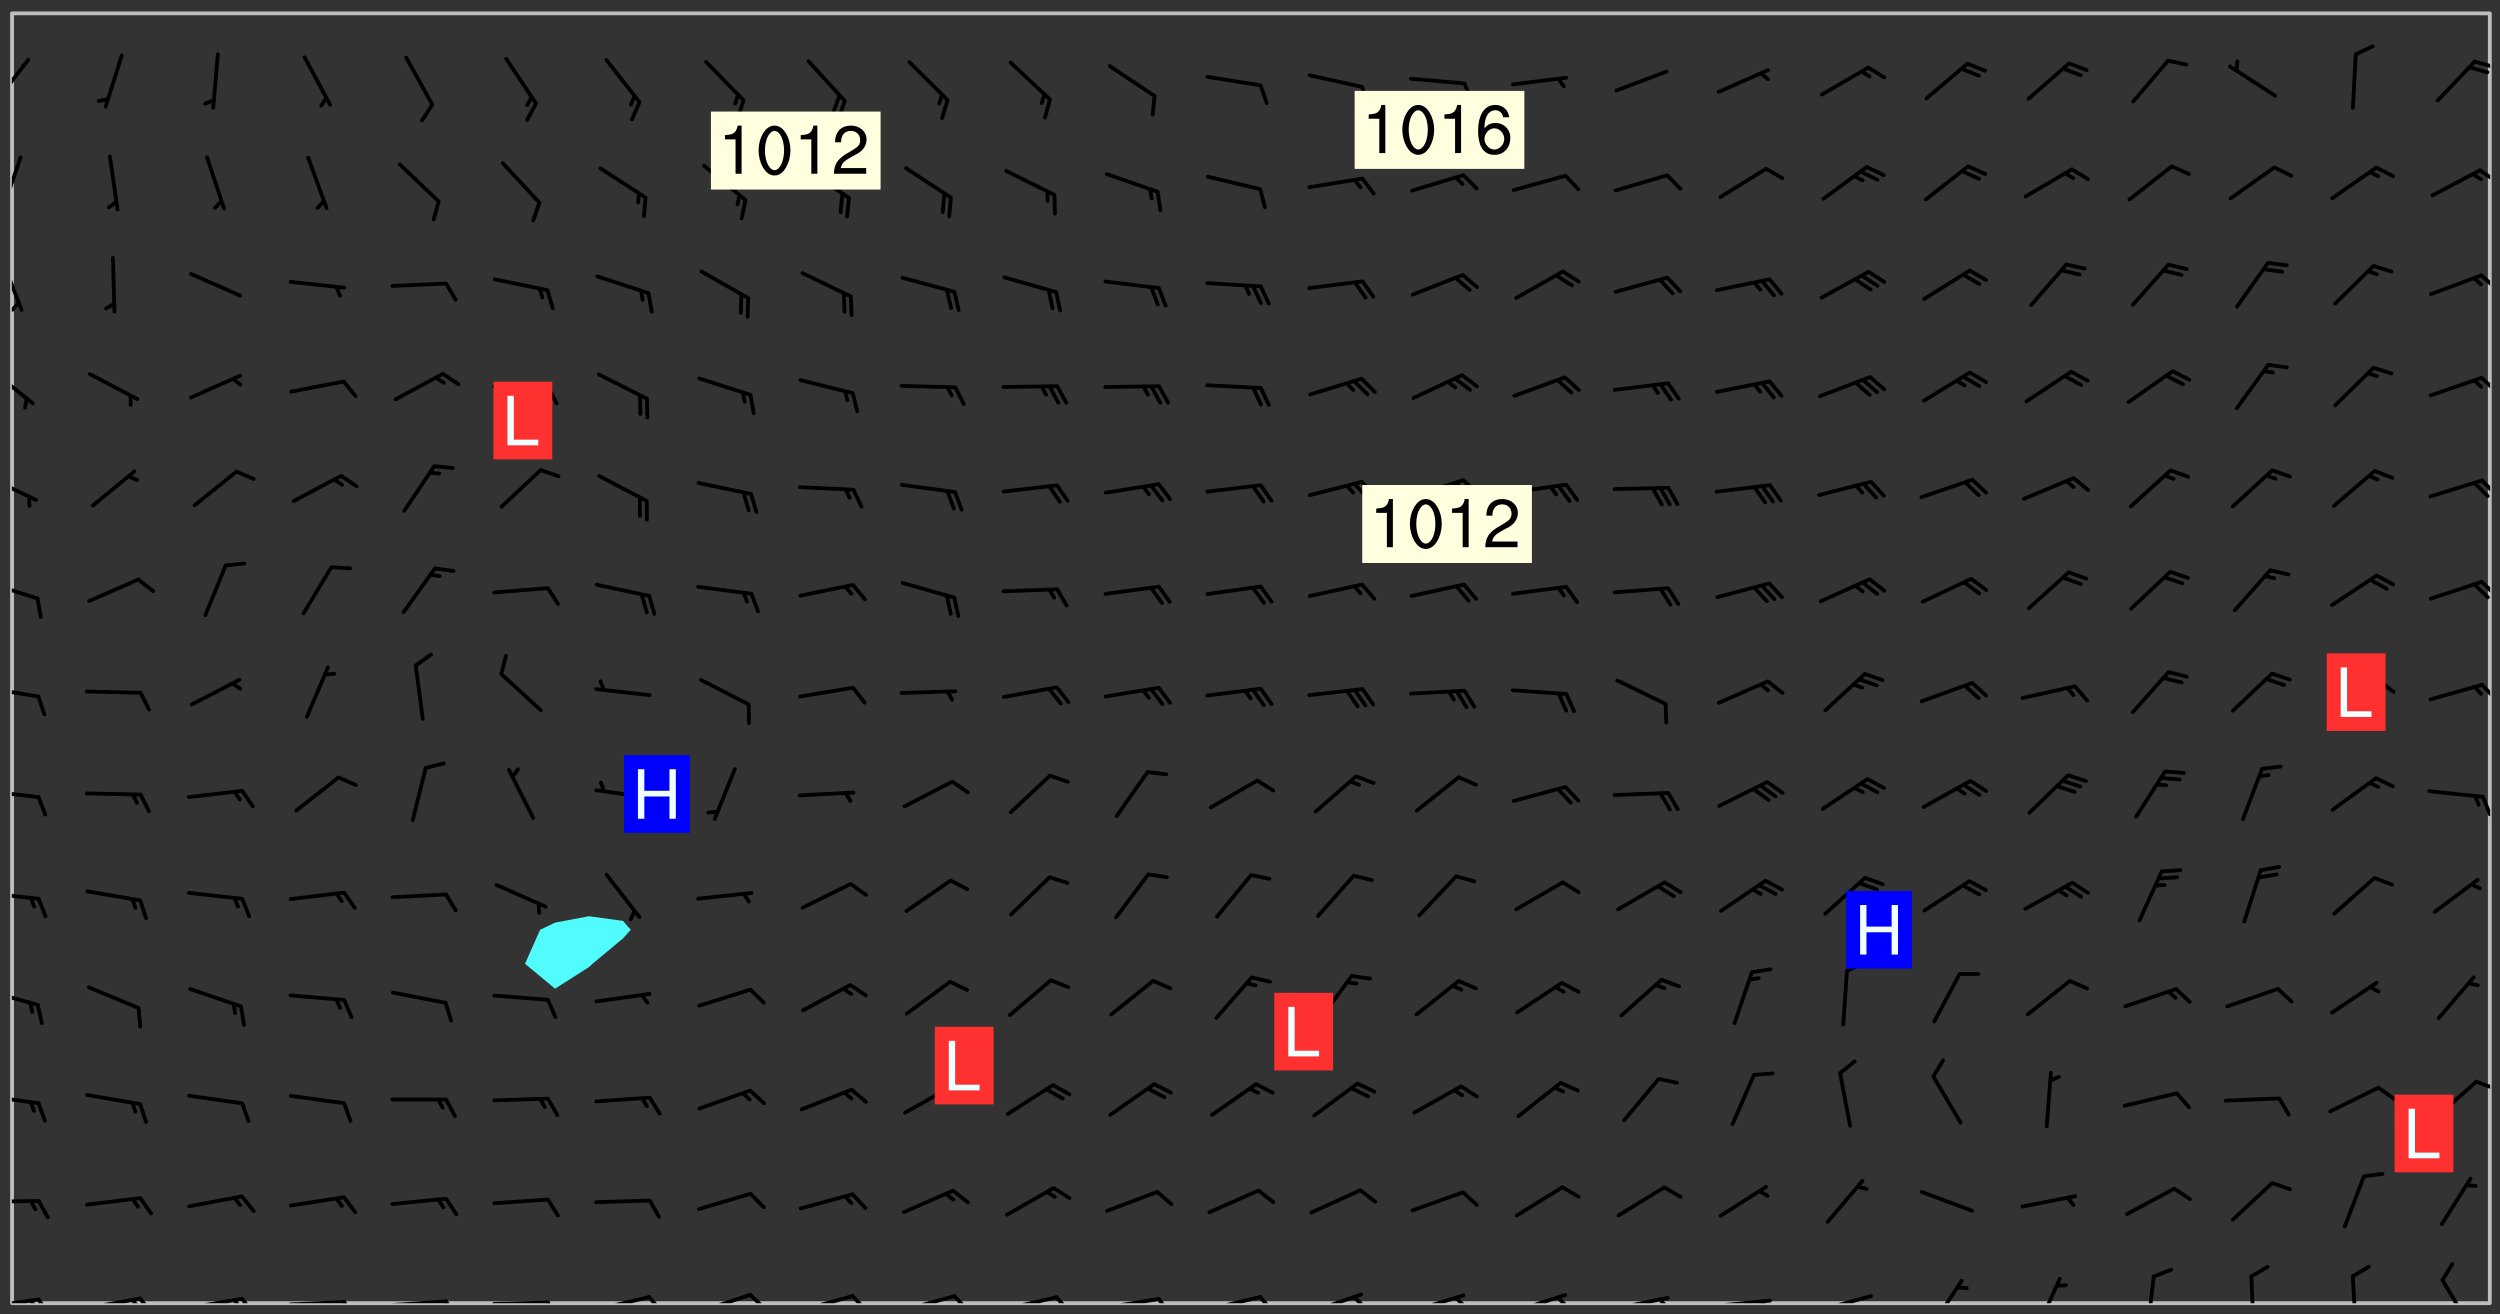 <svg xmlns="http://www.w3.org/2000/svg" role="img" xmlns:xlink="http://www.w3.org/1999/xlink" viewBox="142.45 309.95 326.84 171.84"><rect x="142.45" y="309.95" width="326.84" height="171.84" fill="#333333" stroke="none"/><defs><clipPath id="clip2"><path d="M 144 311.672 L 145 311.672 L 145 480.328 L 144 480.328 Z M 144 311.672"/></clipPath><clipPath id="clip3"><path d="M 144 311.672 L 468 311.672 L 468 480.328 L 144 480.328 Z M 144 311.672"/></clipPath><clipPath id="clip4"><path d="M 467 311.672 L 468 311.672 L 468 480.328 L 467 480.328 Z M 467 311.672"/></clipPath><clipPath id="clip5"><path d="M 144 479 L 148 479 L 148 480.328 L 144 480.328 Z M 144 479"/></clipPath><clipPath id="clip6"><path d="M 147 479 L 150 479 L 150 480.328 L 147 480.328 Z M 147 479"/></clipPath><clipPath id="clip7"><path d="M 146 479 L 148 479 L 148 480.328 L 146 480.328 Z M 146 479"/></clipPath><clipPath id="clip8"><path d="M 153 479 L 162 479 L 162 480.328 L 153 480.328 Z M 153 479"/></clipPath><clipPath id="clip9"><path d="M 160 479 L 163 479 L 163 480.328 L 160 480.328 Z M 160 479"/></clipPath><clipPath id="clip10"><path d="M 159 479 L 161 479 L 161 480.328 L 159 480.328 Z M 159 479"/></clipPath><clipPath id="clip11"><path d="M 166 479 L 175 479 L 175 480.328 L 166 480.328 Z M 166 479"/></clipPath><clipPath id="clip12"><path d="M 173 479 L 176 479 L 176 480.328 L 173 480.328 Z M 173 479"/></clipPath><clipPath id="clip13"><path d="M 172 479 L 175 479 L 175 480.328 L 172 480.328 Z M 172 479"/></clipPath><clipPath id="clip14"><path d="M 180 479 L 188 479 L 188 480.328 L 180 480.328 Z M 180 479"/></clipPath><clipPath id="clip15"><path d="M 187 479 L 189 479 L 189 480.328 L 187 480.328 Z M 187 479"/></clipPath><clipPath id="clip16"><path d="M 193 479 L 202 479 L 202 480.328 L 193 480.328 Z M 193 479"/></clipPath><clipPath id="clip17"><path d="M 200 479 L 203 479 L 203 480.328 L 200 480.328 Z M 200 479"/></clipPath><clipPath id="clip18"><path d="M 206 480 L 215 480 L 215 480.328 L 206 480.328 Z M 206 480"/></clipPath><clipPath id="clip19"><path d="M 213 480 L 216 480 L 216 480.328 L 213 480.328 Z M 213 480"/></clipPath><clipPath id="clip20"><path d="M 220 479 L 228 479 L 228 480.328 L 220 480.328 Z M 220 479"/></clipPath><clipPath id="clip21"><path d="M 227 479 L 230 479 L 230 480.328 L 227 480.328 Z M 227 479"/></clipPath><clipPath id="clip22"><path d="M 233 478 L 241 478 L 241 480.328 L 233 480.328 Z M 233 478"/></clipPath><clipPath id="clip23"><path d="M 240 478 L 243 478 L 243 480.328 L 240 480.328 Z M 240 478"/></clipPath><clipPath id="clip24"><path d="M 246 479 L 255 479 L 255 480.328 L 246 480.328 Z M 246 479"/></clipPath><clipPath id="clip25"><path d="M 253 479 L 256 479 L 256 480.328 L 253 480.328 Z M 253 479"/></clipPath><clipPath id="clip26"><path d="M 260 479 L 268 479 L 268 480.328 L 260 480.328 Z M 260 479"/></clipPath><clipPath id="clip27"><path d="M 266 479 L 270 479 L 270 480.328 L 266 480.328 Z M 266 479"/></clipPath><clipPath id="clip28"><path d="M 273 479 L 281 479 L 281 480.328 L 273 480.328 Z M 273 479"/></clipPath><clipPath id="clip29"><path d="M 280 479 L 283 479 L 283 480.328 L 280 480.328 Z M 280 479"/></clipPath><clipPath id="clip30"><path d="M 286 479 L 295 479 L 295 480.328 L 286 480.328 Z M 286 479"/></clipPath><clipPath id="clip31"><path d="M 293 479 L 296 479 L 296 480.328 L 293 480.328 Z M 293 479"/></clipPath><clipPath id="clip32"><path d="M 300 479 L 308 479 L 308 480.328 L 300 480.328 Z M 300 479"/></clipPath><clipPath id="clip33"><path d="M 306 479 L 310 479 L 310 480.328 L 306 480.328 Z M 306 479"/></clipPath><clipPath id="clip34"><path d="M 313 478 L 321 478 L 321 480.328 L 313 480.328 Z M 313 478"/></clipPath><clipPath id="clip35"><path d="M 319 479 L 321 479 L 321 480.328 L 319 480.328 Z M 319 479"/></clipPath><clipPath id="clip36"><path d="M 326 479 L 335 479 L 335 480.328 L 326 480.328 Z M 326 479"/></clipPath><clipPath id="clip37"><path d="M 332 479 L 334 479 L 334 480.328 L 332 480.328 Z M 332 479"/></clipPath><clipPath id="clip38"><path d="M 340 479 L 348 479 L 348 480.328 L 340 480.328 Z M 340 479"/></clipPath><clipPath id="clip39"><path d="M 345 479 L 348 479 L 348 480.328 L 345 480.328 Z M 345 479"/></clipPath><clipPath id="clip40"><path d="M 353 479 L 361 479 L 361 480.328 L 353 480.328 Z M 353 479"/></clipPath><clipPath id="clip41"><path d="M 359 479 L 361 479 L 361 480.328 L 359 480.328 Z M 359 479"/></clipPath><clipPath id="clip42"><path d="M 366 479 L 375 479 L 375 480.328 L 366 480.328 Z M 366 479"/></clipPath><clipPath id="clip43"><path d="M 372 479 L 374 479 L 374 480.328 L 372 480.328 Z M 372 479"/></clipPath><clipPath id="clip44"><path d="M 380 479 L 388 479 L 388 480.328 L 380 480.328 Z M 380 479"/></clipPath><clipPath id="clip45"><path d="M 394 477 L 400 477 L 400 480.328 L 394 480.328 Z M 394 477"/></clipPath><clipPath id="clip46"><path d="M 408 476 L 412 476 L 412 480.328 L 408 480.328 Z M 408 476"/></clipPath><clipPath id="clip47"><path d="M 422 476 L 425 476 L 425 480.328 L 422 480.328 Z M 422 476"/></clipPath><clipPath id="clip48"><path d="M 436 476 L 438 476 L 438 480.328 L 436 480.328 Z M 436 476"/></clipPath><clipPath id="clip49"><path d="M 449 476 L 451 476 L 451 480.328 L 449 480.328 Z M 449 476"/></clipPath><clipPath id="clip50"><path d="M 461 477 L 466 477 L 466 480.328 L 461 480.328 Z M 461 477"/></clipPath><clipPath id="clip51"><path d="M 144 466 L 148 466 L 148 468 L 144 468 Z M 144 466"/></clipPath><clipPath id="clip52"><path d="M 144 452 L 148 452 L 148 455 L 144 455 Z M 144 452"/></clipPath><clipPath id="clip53"><path d="M 465 451 L 468 451 L 468 453 L 465 453 Z M 465 451"/></clipPath><clipPath id="clip54"><path d="M 144 439 L 148 439 L 148 442 L 144 442 Z M 144 439"/></clipPath><clipPath id="clip55"><path d="M 144 426 L 148 426 L 148 428 L 144 428 Z M 144 426"/></clipPath><clipPath id="clip56"><path d="M 144 413 L 148 413 L 148 415 L 144 415 Z M 144 413"/></clipPath><clipPath id="clip57"><path d="M 466 413 L 468 413 L 468 417 L 466 417 Z M 466 413"/></clipPath><clipPath id="clip58"><path d="M 144 399 L 148 399 L 148 402 L 144 402 Z M 144 399"/></clipPath><clipPath id="clip59"><path d="M 466 399 L 468 399 L 468 402 L 466 402 Z M 466 399"/></clipPath><clipPath id="clip60"><path d="M 144 385 L 148 385 L 148 389 L 144 389 Z M 144 385"/></clipPath><clipPath id="clip61"><path d="M 466 385 L 468 385 L 468 388 L 466 388 Z M 466 385"/></clipPath><clipPath id="clip62"><path d="M 144 372 L 148 372 L 148 376 L 144 376 Z M 144 372"/></clipPath><clipPath id="clip63"><path d="M 466 372 L 468 372 L 468 375 L 466 375 Z M 466 372"/></clipPath><clipPath id="clip64"><path d="M 144 358 L 147 358 L 147 363 L 144 363 Z M 144 358"/></clipPath><clipPath id="clip65"><path d="M 466 359 L 468 359 L 468 362 L 466 362 Z M 466 359"/></clipPath><clipPath id="clip66"><path d="M 144 343 L 146 343 L 146 351 L 144 351 Z M 144 343"/></clipPath><clipPath id="clip67"><path d="M 144 349 L 146 349 L 146 351 L 144 351 Z M 144 349"/></clipPath><clipPath id="clip68"><path d="M 466 345 L 468 345 L 468 348 L 466 348 Z M 466 345"/></clipPath><clipPath id="clip69"><path d="M 144 330 L 146 330 L 146 338 L 144 338 Z M 144 330"/></clipPath><clipPath id="clip70"><path d="M 466 331 L 468 331 L 468 334 L 466 334 Z M 466 331"/></clipPath><clipPath id="clip71"><path d="M 144 317 L 147 317 L 147 324 L 144 324 Z M 144 317"/></clipPath><clipPath id="clip72"><path d="M 465 317 L 468 317 L 468 319 L 465 319 Z M 465 317"/></clipPath><g id="surface318" clip-path="url(#clip1)"><path fill="#fff" fill-opacity="0" fill-rule="evenodd" d="M 0 0 L 1000 0 L 1000 1000 L 0 1000 Z M 0 0"/><path fill="#d3d3d3" fill-opacity="0" fill-rule="evenodd" d="M162.152 355.867L161.918 356.16 161.977 356.395 162.094 356.566 162.27 356.801 162.562 357.148 162.676 357.207 162.793 357.035 162.852 356.801 163.027 356.625 163.492 356.449 164.191 356.449 164.426 356.742 164.715 357.559 164.773 357.734 164.949 357.965 165.301 358.199 166 358.898 166.172 359.074 166.406 359.422 166.641 359.832 166.93 360.414 167.34 360.879 167.57 361.113 167.805 361.289 167.922 361.52 168.098 361.812 168.27 362.977 168.27 363.211 168.328 363.5 168.387 363.617 168.504 363.734 168.852 364.145 168.969 364.316 169.145 364.492 169.32 364.727 169.438 364.898 169.609 365.25 169.668 365.484 169.902 365.891 170.137 365.832 169.961 366.008 169.902 366.938 169.32 366.938 169.086 366.824 168.738 366.938 168.621 367.055 168.562 367.348 168.504 367.523 168.387 367.695 167.922 367.988 167.863 368.223 167.805 368.336 167.805 368.98 167.863 369.152 167.863 369.562 167.922 369.621 167.922 370.027 167.98 370.434 168.098 370.609 168.156 370.668 168.387 371.309 168.328 371.602 168.328 372.301 168.27 372.883 168.27 373.117 168.211 373.348 168.156 373.699 168.156 375.621 168.211 375.738 168.637 375.738 168.27 375.855 168.246 376.207 169.137 377.375 170.879 377.914 172.219 378.273 172.219 378.812 172.309 379.621 172.844 380.336 174.363 380.605 175.254 380.52 175.344 381.684 175.879 381.863 177.039 381.684 179.094 380.699 180.254 380.336 182.133 380.16 183.828 379.98 183.648 380.699 182.133 380.785 180.883 380.875 180.078 381.145 179.004 381.953 179.273 382.672 179.809 383.57 179.629 384.195 179.363 385.004 179.629 386.082 180.254 386.98 181.059 387.16 182.309 386.98 182.043 387.703 182.141 388.207 182.195 388.5 182.195 388.672 182.254 388.965 182.254 389.371 182.43 389.488 182.781 389.605 183.188 389.605 183.48 389.43 183.594 389.312 183.652 389.195 183.77 388.965 183.828 388.789 184.18 388.324 184.41 388.148 184.586 388.09 184.762 388.148 184.82 388.324 184.938 389.312 184.992 389.781 185.051 389.953 185.168 390.188 185.344 390.246 186.16 390.305 186.449 390.305 186.566 390.539 186.625 390.945 186.684 391.297 186.684 392.402 186.801 392.695 186.918 393.043 187.207 393.742 187.383 394.094 187.965 394.848 188.316 395.023 188.488 395.082 188.957 395.316 189.598 395.781 189.945 396.016 190.238 396.191 190.531 396.246 190.762 396.309 191.578 396.656 191.871 396.832 191.984 397.004 192.336 397.355 192.453 397.531 192.977 398.172 192.977 398.461 193.035 398.812 193.035 399.16 193.094 399.512 193.152 399.801 193.27 399.859 193.441 399.918 193.617 399.918 194.199 400.152 194.375 400.27 194.551 400.559 194.727 400.793 194.84 401.027 195.133 401.258 195.25 401.375 195.25 401.785 195.309 401.84 195.598 402.074 195.832 402.191 195.891 402.309 196.008 402.48 196.066 402.598 196.297 402.832 196.355 403.008 196.59 403.066 196.707 403.125 196.59 403.238 196.531 403.355 196.531 403.473 196.414 403.766 196.297 404.055 196.297 404.637 196.473 404.754 196.59 404.812 196.648 404.93 196.766 405.047 196.879 405.105 197.055 405.453 197.113 405.805 197.172 406.211 197.172 406.387 197.113 406.562 196.996 407.262 196.996 407.434 197.113 407.609 197.406 407.902 197.812 407.902 197.988 408.02 198.105 408.191 198.223 408.484 198.223 408.719 197.695 408.719 197.465 408.484 197.23 408.484 197.055 408.543 196.996 409.242 197.055 409.59 197.172 409.766 197.348 410.176 197.465 410.406 197.754 410.875 197.93 410.93 198.453 410.93 198.688 410.988 199.445 411.629 199.504 411.922 199.504 412.156 199.562 412.215 199.793 412.562 199.793 412.914 199.676 413.086 199.676 413.379 199.969 413.668 200.262 413.844 200.434 413.902 200.727 414.078 201.02 414.195 201.602 414.602 201.891 414.836 202.184 415.012 202.402 415.172 202.418 415.184 202.648 415.359 203.289 415.883 203.465 416.117 203.582 416.293 203.758 416.469 203.871 416.641 203.871 417.281 203.988 417.457 204.457 417.574 205.039 417.691 205.273 417.75 205.504 417.863 205.797 417.98 205.91 418.039 206.496 418.391 206.785 418.562 206.961 418.625 207.137 418.68 207.312 418.738 208.012 419.09 208.301 419.266 208.535 419.32 208.824 419.496 209.059 419.613 209.699 420.02 209.992 420.137 210.164 420.195 210.398 420.254 210.809 420.312 211.039 420.371 211.273 420.488 211.332 420.66 210.922 420.836 211.391 420.895 211.449 421.188 211.562 421.422 211.738 421.477 211.973 421.535 212.148 421.594 212.555 421.711 213.195 421.945 213.312 422.117 213.371 422.352 213.371 422.527 213.312 422.645 213.254 423.051 213.488 423.285 213.605 423.344 213.953 423.461 214.594 423.691 214.77 423.809 215.059 423.926 215.234 424.102 215.469 424.566 216.051 425.672 216.227 425.848 216.574 426.023 216.75 426.141 217.102 426.258 218.148 426.781 218.383 426.84 218.848 426.953 219.141 427.012 219.605 427.188 220.363 427.77 220.598 428.004 220.945 428.469 221.121 428.645 221.41 428.879 222.227 429.578 222.52 429.754 222.809 430.043 223.102 430.219 223.395 430.508 224.09 431.148 224.266 431.324 224.559 431.559 224.848 431.793 225.316 432.082 225.957 432.664 226.305 432.898 226.539 433.191 226.887 433.539 227.238 434.004 228.172 434.996 228.52 435.402 228.637 435.578 228.871 435.637 228.984 435.754 229.629 435.93 229.859 436.043 230.094 436.102 230.387 436.277 230.617 436.395 231.551 437.094 231.957 437.5 232.191 437.676 232.598 437.852 232.832 437.969 233.648 438.316 233.996 438.551 234.23 438.668 234.523 438.957 234.754 439.074 235.512 439.426 235.863 439.598 236.094 439.656 236.387 439.773 236.621 439.832 237.492 440.008 238.309 440.008 238.777 440.238 238.949 440.297 239.824 440.996 240.289 441.113 240.582 441.172 240.758 441.23 240.988 441.289 241.457 441.348 241.805 441.406 242.156 441.465 242.562 441.523 242.855 441.523 243.027 441.582 243.027 441.812 243.203 441.988 243.496 441.988 243.844 442.047 244.195 442.105 244.895 442.223 245.535 442.223 246 441.988 246.293 441.812 246.465 441.695 246.875 441.523 247.164 441.348 248.098 440.883 248.566 440.59 249.09 440.297 249.555 440.125 250.02 439.949 251.07 439.484 251.359 439.367 251.77 439.25 252.059 439.133 252.586 438.957 254.102 438.258 254.684 437.91 254.973 437.852 255.266 437.793 255.613 437.676 256.488 437.445 256.84 437.328 256.953 437.328 257.188 437.27 258.062 437.035 258.297 436.977 259.109 436.977 259.461 436.918 260.277 436.801 260.449 436.742 260.801 436.688 261.094 436.629 261.324 436.57 262.141 436.395 262.316 436.336 262.664 436.336 262.898 436.277 263.363 436.16 264.121 435.988 264.355 435.93 264.703 435.93 265.113 435.812 265.402 435.754 266.688 435.695 266.977 435.695 267.387 435.637 267.617 435.578 267.793 435.578 268.668 435.461 269.074 435.461 269.484 435.344 269.832 435.344 270.184 435.23 271.055 435.172 272.805 435.172 273.852 435.461 274.262 435.578 274.551 435.695 274.902 435.812 275.191 435.93 276.242 436.102 276.531 436.16 276.824 436.16 277.117 436.219 277.289 436.277 277.699 436.336 277.871 436.395 277.988 436.453 278.105 436.453 278.223 436.512 278.574 436.57 278.688 436.57 279.098 436.637 281.02 437.031 282.945 437.426 284.465 437.875 286.16 438.594 288.305 439.398 289.91 438.68 291.34 437.875 292.5 436.797 293.75 436.348 296.785 435.629 298.66 435.27 300.805 433.922 303.039 432.668 305.539 431.41 307.234 430.961 309.02 430.781 310.18 430.512 310.805 431.051 312.145 430.781 312.859 429.793 313.844 428.449 314.289 428.27 315.094 427.91 316.969 427.371 318.754 426.922 320.004 426.652 321.164 426.562 322.863 426.473 324.824 426.203 326.074 426.113 326.613 426.113 327.238 426.023 328.129 426.023 330.273 425.844 332.684 425.664 335.273 425.574 336.969 425.754 338.578 425.844 340.008 426.203 341.168 426.922 343.043 427.91 344.203 429.438 344.469 430.152 345.098 430.242 345.453 431.141 345.988 431.68 346.523 433.207 347.598 433.566 348.133 433.566 347.328 434.102 347.418 435.809 348.133 438.504 349.023 439.309 349.918 440.297 350.633 441.555 352.418 442.094 353.938 441.914 354.293 443.258 355.902 442.453 356.883 441.914 357.152 442.184 357.469 441.969 357.688 441.824 358.488 442.273 358.938 441.914 359.293 441.914 359.828 441.645 360.367 440.926 360.902 440.656 361.527 439.668 362.688 440.117 363.527 440.488 364.922 441.105 366.617 440.926 368.223 440.926 370.008 441.016 370.188 439.309 370.723 437.965 371.527 438.234 372.02 439.082 372.422 439.488 372.332 440.027 372.332 440.387 373.047 440.836 373.758 440.566 375.188 440.566 375.547 441.555 375.992 442.812 376.707 444.156 377.957 444.785 379.652 445.414 380.367 445.234 380.547 444.695 381.527 444.605 381.977 444.965 382.062 446.223 381.797 446.852 381.262 447.031 381.262 447.57 381.977 448.555 382.242 449.094 383.227 450.082 384.027 451.16 383.762 451.52 383.672 452.418 383.047 454.75 382.691 456.816 382.602 458.609 382.422 459.328 382.332 459.867 382.332 461.305 381.352 463.188 380.992 464.895 380.457 465.793 379.652 466.961 379.387 467.5 381.441 468.754 381.527 469.113 381.172 469.652 381.082 469.473 381.082 470.281 381.172 471.719 380.727 472.434 379.652 472.527 379.387 473.242 379.922 474.141 380.727 474.859 381.887 475.668 383.227 475.938 383.672 476.297 383.316 476.746 381.527 476.656 380.277 476.207 379.562 475.488 378.938 475.398 378.762 478.988 378.574 480.297 467.934 480.297 467.934 311.703 412.664 311.703 412.664 360.785 413.426 360.91 416.715 361.453 418.738 364.289 418.738 367.043 421.09 367.375 423.438 367.707 427.488 367.707 426.109 371.867 424.086 372.574 422.062 373.277 421.52 373.621 418.926 375.238 418.738 375.355 416.715 373.277 415.984 370.535 413.312 368.457 411.938 364.957 411.871 364.875 409.914 362.203 412.664 360.785 412.664 311.703 294.422 311.703 294.422 403.117 294.539 403.148 294.672 403.16 294.746 403.234 294.852 403.281 294.941 403.34 295.027 403.398 295.117 403.457 295.414 403.754 295.473 403.844 295.504 403.961 295.531 404.078 295.547 404.215 295.516 404.332 295.457 404.422 295.398 404.508 295.355 404.613 295.309 404.715 295.281 404.836 295.281 404.98 295.457 405.25 295.605 405.398 295.68 405.484 295.754 405.559 295.797 405.664 295.859 405.754 295.918 405.84 295.961 405.945 296.02 406.035 296.066 406.137 296.109 406.242 296.168 406.328 296.285 406.508 296.359 406.582 296.422 406.668 296.48 406.758 296.523 406.863 296.582 406.953 296.641 407.039 296.703 407.129 296.762 407.219 296.805 407.32 296.922 407.5 296.996 407.574 297.055 407.66 297.129 407.734 297.219 407.793 297.324 407.84 297.473 407.84 297.605 407.824 297.738 407.84 297.84 407.793 297.914 407.719 297.961 407.617 297.945 407.484 297.945 407.336 297.898 407.23 297.871 407.113 297.824 407.012 297.797 406.891 297.754 406.789 297.691 406.699 297.648 406.598 297.605 406.492 297.574 406.375 297.559 406.242 297.547 406.105 297.633 406.047 297.691 405.961 297.812 405.93 297.855 406.035 297.871 406.168 297.871 406.285 297.93 406.387 297.988 406.477 298.078 406.535 298.227 406.684 298.285 406.773 298.328 406.879 298.316 406.98 298.402 407.039 298.508 407.086 298.594 407.145 298.684 407.203 298.758 407.277 298.641 407.305 298.535 407.352 298.449 407.41 298.375 407.484 298.316 407.574 298.254 407.66 298.227 407.781 298.18 407.883 298.137 407.988 298.105 408.105 298.094 408.238 298.078 408.371 298.078 408.52 298.105 408.637 298.152 408.742 298.195 408.844 298.254 408.934 298.328 409.008 298.418 409.066 298.492 409.141 298.582 409.199 298.641 409.289 298.684 409.395 298.73 409.496 298.848 409.527 298.98 409.543 299.129 409.543 299.246 409.512 299.352 409.555 299.395 409.66 299.441 409.762 299.469 409.883 299.5 410 299.527 410.117 299.559 410.238 299.586 410.355 299.691 410.398 299.793 410.445 299.926 410.43 300.074 410.578 300.137 410.664 300.211 410.738 300.281 410.812 300.371 410.875 300.477 410.918 300.578 410.961 300.695 410.992 300.832 411.008 300.949 410.977 301.023 410.902 301.051 410.785 301.039 410.652 301.008 410.531 300.98 410.414 301.023 410.309 301.141 410.309 301.23 410.371 301.348 410.398 301.496 410.398 301.629 410.414 301.777 410.414 301.91 410.43 302.043 410.414 302.191 410.414 302.324 410.398 302.457 410.387 302.594 410.398 302.711 410.371 302.844 410.355 303.035 410.297 302.977 410.473 302.961 410.605 302.934 410.727 302.918 410.859 302.859 410.945 302.727 410.961 302.621 411.008 302.516 411.051 302.398 411.082 302.281 411.109 302.016 411.141 301.867 411.141 301.734 411.156 301.66 411.23 301.719 411.316 301.867 411.465 301.984 411.645 302.059 411.715 302.148 411.777 302.238 411.836 302.324 411.895 302.414 411.953 302.516 411.996 302.621 412.059 302.727 412.102 302.812 412.16 302.918 412.207 303.02 412.25 303.199 412.367 303.258 412.457 303.215 412.559 303.168 412.664 303.184 412.797 303.406 413.02 303.465 413.109 303.508 413.211 303.539 413.332 303.582 413.434 303.598 413.566 303.629 413.684 303.641 413.82 303.672 413.938 303.82 414.086 303.922 414.129 304.027 414.172 304.145 414.203 304.277 414.219 304.414 414.234 304.531 414.234 304.648 414.203 304.738 414.145 304.781 414.039 304.828 413.938 304.871 413.832 304.902 413.715 304.914 413.582 304.914 413.434 304.902 413.301 304.887 413.168 304.855 413.051 304.812 412.945 304.766 412.84 304.723 412.738 304.68 412.633 304.664 412.5 304.68 412.367 304.707 412.25 304.738 412.133 304.766 412.012 304.812 411.91 304.902 411.852 304.988 411.789 305.062 411.715 305.152 411.656 305.375 411.434 305.434 411.348 305.508 411.273 305.625 411.094 305.684 411.008 305.684 410.859 305.609 410.785 305.508 410.738 305.402 410.695 305.301 410.652 305.242 410.562 305.195 410.457 305.168 410.34 305.258 410.281 305.375 410.25 305.477 410.207 305.656 410.09 305.805 409.941 305.816 409.809 305.805 409.703 305.715 409.645 305.582 409.66 305.434 409.66 305.301 409.676 305.168 409.66 305.047 409.629 304.961 409.57 304.887 409.496 304.828 409.406 304.766 409.32 304.648 409.141 304.59 409.055 304.621 408.934 304.707 408.875 304.828 408.844 304.887 408.758 304.887 408.637 304.855 408.52 304.797 408.43 304.738 408.344 304.691 408.238 304.664 408.121 304.648 407.988 304.707 407.898 304.781 407.824 304.871 407.766 304.988 407.586 305.062 407.512 305.121 407.426 305.27 407.277 305.391 407.246 305.523 407.23 305.656 407.246 305.73 407.32 305.773 407.426 305.789 407.559 305.758 407.676 305.641 407.707 305.508 407.719 305.359 407.867 305.316 407.973 305.27 408.074 305.242 408.195 305.211 408.312 305.211 408.461 305.242 408.578 305.285 408.684 305.344 408.773 305.418 408.844 305.492 408.918 305.609 408.949 305.73 408.977 305.848 408.949 305.98 408.934 306.098 408.934 306.188 408.992 306.262 409.066 306.309 409.172 306.367 409.258 306.469 409.305 306.602 409.32 306.707 409.363 306.793 409.422 306.781 409.527 306.707 409.602 306.527 409.719 306.469 409.809 306.379 409.867 306.309 409.941 306.234 410.016 306.172 410.105 306.145 410.223 306.129 410.355 306.145 410.488 306.129 410.621 306.129 410.77 306.145 410.902 306.172 411.02 306.203 411.141 306.277 411.215 306.367 411.273 306.453 411.332 306.543 411.391 306.66 411.422 306.66 411.508 306.559 411.555 306.469 411.613 306.203 411.645 306.086 411.672 305.938 411.672 305.832 411.715 305.73 411.762 305.672 411.852 305.609 412.086 305.598 412.219 305.566 412.34 305.551 412.473 305.551 412.766 305.539 412.898 305.551 413.035 305.566 413.168 305.699 413.184 305.832 413.195 305.953 413.227 306.039 413.285 306.113 413.359 306.16 413.465 306.203 413.566 306.219 413.699 306.219 414.145 306.203 414.277 306.203 414.723 306.234 414.988 306.262 415.105 306.277 415.238 306.309 415.355 306.395 415.566 306.426 415.832 306.426 415.98 306.395 416.098 306.367 416.215 306.336 416.336 306.309 416.453 306.277 416.57 306.246 416.691 306.234 416.824 306.219 416.957 306.309 417.016 306.426 416.984 306.527 417 306.574 417.105 306.543 417.371 306.543 417.812 306.5 417.918 306.453 418.023 306.41 418.125 306.367 418.23 306.309 418.316 306.277 418.438 306.234 418.555 306.203 418.672 306.188 418.805 306.203 418.938 306.262 419.027 306.367 419.074 306.453 419.133 306.512 419.219 306.5 419.355 306.469 419.473 306.426 419.574 306.426 420.02 306.41 420.152 306.41 420.301 306.379 420.418 306.336 420.523 306.309 420.641 306.262 420.746 306.219 420.848 306.188 420.969 306.16 421.086 306.129 421.219 306.098 421.336 306.07 421.453 306.027 421.559 305.996 421.676 305.965 421.797 305.953 421.93 305.938 422.062 305.938 422.359 305.965 422.477 305.965 422.625 306.012 423.023 306.039 423.141 306.098 423.23 306.219 423.262 306.367 423.262 306.5 423.246 306.559 423.336 306.559 423.453 306.5 423.543 306.41 423.602 306.309 423.645 306.203 423.691 306.113 423.75 306.027 423.809 305.891 423.824 305.773 423.793 305.641 423.777 305.539 423.824 305.477 423.91 305.465 424.047 305.449 424.18 305.418 424.297 305.391 424.414 305.375 424.547 305.344 424.668 305.344 424.965 305.359 425.098 305.391 425.215 305.391 425.363 305.402 425.496 305.402 425.645 305.375 425.762 305.328 425.863 305.301 425.984 305.27 426.102 305.211 426.191 305.137 426.266 305.035 426.309 304.93 426.355 304.812 426.383 304.691 426.414 304.59 426.367 304.648 426.281 304.754 426.234 304.781 426.117 304.812 426 304.84 425.879 304.871 425.762 304.871 425.613 304.887 425.48 304.855 425.363 304.812 425.258 304.707 425.273 304.633 425.348 304.531 425.391 304.441 425.453 304.367 425.527 304.324 425.629 304.309 425.762 304.277 425.879 304.25 426 304.219 426.117 304.191 426.234 304.16 426.355 304.133 426.473 304.102 426.59 304.059 426.695 303.969 426.754 303.879 426.754 303.762 426.723 303.73 426.637 303.746 426.5 303.715 426.383 303.715 426.234 303.703 426.102 303.703 425.953 303.641 425.719 303.613 425.598 303.57 425.496 303.523 425.391 303.465 425.305 303.406 425.215 303.363 425.109 303.301 425.023 303.152 424.875 303.082 424.801 302.977 424.754 302.871 424.711 302.77 424.668 302.473 424.371 302.383 424.297 302.297 424.238 302.191 424.195 302.102 424.133 302.016 424.074 301.91 424.031 301.82 423.973 301.734 423.91 301.66 423.84 301.555 423.793 301.469 423.734 301.363 423.691 301.273 423.629 301.172 423.586 301.066 423.543 300.98 423.484 300.875 423.438 300.77 423.395 300.668 423.348 300.578 423.289 300.477 423.246 300.371 423.203 300.281 423.141 300.164 423.113 300.031 423.098 299.898 423.113 299.75 423.113 299.617 423.129 299.5 423.098 299.41 423.039 299.336 422.965 299.246 422.906 299.145 422.859 298.996 422.859 298.875 422.832 298.773 422.789 298.699 422.715 298.582 422.535 298.492 422.477 298.391 422.434 298.301 422.371 298.195 422.328 298.105 422.27 298.02 422.211 297.914 422.164 297.855 422.078 297.797 421.988 297.754 421.883 297.707 421.781 297.633 421.707 297.547 421.648 297.473 421.574 297.383 421.516 297.16 421.293 297.117 421.188 297.086 420.922 297.191 420.879 297.336 420.879 297.441 420.922 297.516 420.996 297.605 421.055 297.691 421.113 297.797 421.16 297.887 421.219 298.035 421.367 298.105 421.441 298.254 421.59 298.316 421.676 298.391 421.75 298.477 421.809 298.551 421.883 298.641 421.945 298.73 422.004 298.816 422.062 299.086 422.238 299.188 422.285 299.293 422.328 299.395 422.371 299.441 422.297 299.5 422.211 299.574 422.137 299.645 422.062 299.75 422.105 299.824 422.18 299.883 422.27 299.926 422.371 299.973 422.477 300.016 422.582 300.137 422.609 300.254 422.582 300.328 422.492 300.371 422.387 300.43 422.297 300.504 422.223 300.609 422.18 300.727 422.152 300.859 422.164 300.949 422.223 301.098 422.371 301.156 422.461 301.199 422.566 301.246 422.668 301.289 422.773 301.332 422.875 301.438 422.922 301.543 422.965 301.676 422.98 301.762 422.922 301.82 422.832 301.895 422.758 302 422.715 302.117 422.742 302.223 422.789 302.324 422.832 302.43 422.875 302.531 422.922 302.711 423.039 302.711 423.156 302.695 423.289 302.711 423.422 302.727 423.559 302.785 423.645 302.887 423.691 303.008 423.719 303.125 423.75 303.273 423.75 303.391 423.719 303.449 423.629 303.629 423.512 303.688 423.422 303.762 423.348 303.82 423.262 303.938 423.082 304.117 422.965 304.234 422.996 304.324 423.055 304.367 423.129 304.352 423.262 304.352 423.379 304.441 423.438 304.59 423.438 304.723 423.422 304.855 423.41 305.121 423.379 305.227 423.336 305.344 423.305 305.465 423.277 305.539 423.203 305.609 423.129 305.672 423.039 305.656 422.934 305.609 422.832 305.508 422.789 305.402 422.773 305.285 422.801 305.02 422.832 304.871 422.832 304.797 422.758 304.707 422.699 304.59 422.668 304.473 422.641 304.34 422.625 304.191 422.625 304.059 422.641 303.762 422.641 303.656 422.594 303.508 422.445 303.465 422.344 303.406 422.254 303.629 422.031 303.715 421.973 303.82 421.93 303.938 421.898 304.07 421.883 304.203 421.898 304.34 421.914 304.441 421.957 304.574 421.945 304.664 421.883 304.766 421.84 304.828 421.75 304.781 421.648 304.691 421.59 304.574 421.559 304.473 421.516 304.414 421.426 304.352 421.336 304.352 421.219 304.367 421.086 304.473 421.039 304.547 420.969 304.547 420.848 304.457 420.789 304.426 420.672 304.516 420.613 304.59 420.539 304.633 420.434 304.691 420.344 304.738 420.242 304.754 420.109 304.754 419.961 304.707 419.855 304.664 419.754 304.574 419.695 304.441 419.68 304.34 419.637 304.203 419.621 304.086 419.59 303.641 419.59 303.508 419.574 303.375 419.562 303.242 419.547 303.125 419.516 302.977 419.516 302.844 419.5 302.711 419.488 302.445 419.457 302.324 419.414 302.238 419.355 302.164 419.281 302.164 419.133 302.176 419 302.281 418.953 302.383 418.91 302.516 418.895 302.668 418.895 302.801 418.879 303.094 418.879 303.215 418.91 303.316 418.953 303.406 419.012 303.641 419.074 303.762 419.027 303.852 418.969 303.953 418.926 304.086 418.91 304.191 418.953 304.293 419 304.426 419.012 304.547 418.984 304.691 418.984 304.812 418.953 304.93 418.926 305.035 418.879 305.109 418.805 305.195 418.746 305.344 418.598 305.402 418.512 305.449 418.406 305.477 418.289 305.492 418.184 305.391 418.141 305.301 418.082 305.184 418.051 305.078 418.008 304.988 417.945 304.914 417.859 304.84 417.785 304.738 417.742 304.633 417.695 304.531 417.652 304.473 417.562 304.426 417.461 304.34 417.25 304.277 417.164 304.219 417.074 304.145 417 304.059 416.941 303.789 416.941 303.672 416.973 303.582 417.031 303.48 417.074 303.348 417.09 303.242 417.074 303.215 416.957 303.152 416.867 303.035 416.836 302.934 416.793 302.785 416.645 302.754 416.527 302.738 416.422 302.812 416.348 302.992 416.23 303.109 416.203 303.227 416.172 303.363 416.188 303.465 416.23 303.57 416.273 303.672 416.32 303.777 416.363 303.895 416.395 304.027 416.41 304.145 416.438 304.277 416.453 304.383 416.438 304.473 416.379 304.398 416.305 304.293 416.262 304.219 416.188 304.145 416.098 303.996 415.949 303.91 415.891 303.82 415.832 303.746 415.758 303.656 415.699 303.555 415.652 303.434 415.625 303.332 415.578 303.227 415.535 303.109 415.504 303.008 415.461 302.887 415.43 302.738 415.43 302.621 415.461 302.516 415.504 302.43 415.566 302.25 415.684 302.164 415.742 302.074 415.801 301.969 415.848 301.883 415.906 301.777 415.949 301.676 415.992 301.57 416.039 301.496 416.113 301.438 416.203 301.379 416.289 301.332 416.395 301.273 416.48 301.199 416.555 301.066 416.543 300.949 416.512 300.832 416.512 300.758 416.586 300.668 416.645 300.594 416.719 300.504 416.777 300.418 416.836 300.312 416.883 300.211 416.926 300.074 416.941 299.973 416.898 299.824 416.75 299.719 416.703 299.633 416.703 299.527 416.75 299.426 416.793 299.305 416.824 299.188 416.793 299.113 416.719 299.113 416.602 299.145 416.48 299.219 416.41 299.277 416.32 299.352 416.246 299.469 416.215 299.574 416.172 299.867 416.172 300 416.156 300.137 416.141 300.238 416.098 300.328 416.039 300.43 415.992 300.52 415.934 300.652 415.922 300.742 415.98 300.875 415.992 300.965 415.934 301.051 415.875 301.156 415.832 301.246 415.773 301.332 415.711 301.422 415.652 301.57 415.504 301.629 415.418 301.688 415.328 301.793 415.285 301.926 415.27 302.043 415.297 302.164 415.328 302.223 415.27 302.281 415.18 302.312 414.914 302.34 414.797 302.445 414.809 302.578 414.824 302.68 414.781 302.77 414.723 302.828 414.633 302.902 414.559 302.961 414.469 303.008 414.367 303.02 414.234 303.008 414.102 302.961 413.996 302.812 413.848 302.754 413.758 302.695 413.672 302.652 413.566 302.652 413.121 302.668 412.988 302.668 412.84 302.68 412.707 302.621 412.648 302.531 412.707 302.43 412.664 302.25 412.547 302.164 412.488 302.102 412.398 302.043 412.309 301.969 412.234 301.883 412.176 301.762 412.207 301.66 412.219 301.555 412.266 301.469 412.324 301.363 412.367 301.215 412.516 301.125 412.574 301.039 412.633 300.949 412.695 300.844 412.738 300.711 412.754 300.711 412.633 300.816 412.59 300.934 412.559 301.008 412.488 301.051 412.383 301.051 412.234 301.023 412.117 300.875 411.969 300.742 411.953 300.594 411.953 300.477 411.984 300.371 412.027 300.27 412.07 300.18 412.133 300.062 412.16 299.988 412.086 300 411.953 299.957 411.852 299.914 411.746 299.824 411.688 299.707 411.715 299.586 411.746 299.469 411.777 299.367 411.82 299.246 411.852 299.145 411.895 299.039 411.938 298.949 411.996 298.848 412.012 298.848 411.895 298.863 411.762 298.805 411.672 298.73 411.715 298.582 411.863 298.523 411.953 298.449 412.027 298.402 412.133 298.359 412.234 298.285 412.309 298.227 412.398 298.152 412.473 298.094 412.559 298.02 412.633 297.93 412.695 297.855 412.766 297.781 412.84 297.68 412.855 297.547 412.871 297.441 412.828 297.441 412.707 297.59 412.559 297.633 412.457 297.691 412.367 297.738 412.266 297.781 412.16 297.84 412.07 297.871 411.953 297.914 411.852 297.945 411.73 297.973 411.613 298.02 411.508 298.062 411.406 298.105 411.301 298.18 411.23 298.27 411.168 298.359 411.109 298.461 411.066 298.758 411.066 299.023 411.035 299.129 410.992 299.055 410.918 298.938 410.887 298.832 410.844 298.742 410.785 298.641 410.738 298.551 410.68 298.449 410.637 298.344 410.594 298.254 410.531 298.168 410.473 298.062 410.43 297.961 410.387 297.84 410.355 297.723 410.324 297.621 410.281 297.5 410.25 297.398 410.207 297.309 410.148 297.266 410.043 297.25 409.91 297.352 409.867 297.484 409.852 297.621 409.867 297.754 409.852 297.855 409.809 297.914 409.719 297.93 409.613 297.84 409.555 297.766 409.48 297.664 409.438 297.574 409.379 297.426 409.23 297.383 409.125 297.367 408.992 297.367 408.699 297.309 408.609 297.219 408.551 297.145 408.477 297.102 408.371 297.07 408.254 297.012 408.164 296.938 408.09 296.82 408.062 296.746 407.988 296.656 407.93 296.566 407.867 296.48 407.809 296.406 407.734 296.348 407.648 296.301 407.543 296.215 407.484 296.066 407.336 295.871 407.277 295.738 407.293 295.637 407.336 295.562 407.41 295.516 407.512 295.473 407.617 295.414 407.707 295.355 407.793 295.059 408.09 294.969 408.148 294.883 408.148 294.82 408.062 294.777 407.957 294.809 407.84 294.867 407.75 294.895 407.633 294.883 407.5 294.793 407.438 294.688 407.484 294.57 407.512 294.453 407.543 294.184 407.719 294.082 407.766 293.965 407.793 293.859 407.84 293.77 407.898 293.668 407.941 293.609 407.855 293.562 407.75 293.578 407.617 293.625 407.512 293.695 407.438 293.77 407.367 293.828 407.277 293.828 407.129 293.785 407.023 293.547 407.023 293.445 407.07 293.414 407.188 293.387 407.305 293.355 407.426 293.281 407.469 293.148 407.484 293.074 407.438 293.031 407.336 292.988 407.23 292.941 407.129 292.898 407.023 292.777 407.055 292.676 407.098 292.543 407.113 292.426 407.145 292.32 407.188 292.23 407.246 292.129 407.293 292.008 407.32 291.875 407.336 291.773 407.293 291.715 407.203 291.668 407.098 291.625 406.996 291.582 406.891 291.582 406.773 291.641 406.684 291.727 406.625 291.906 406.508 292.008 406.461 292.113 406.418 292.219 406.359 292.32 406.316 292.41 406.254 292.512 406.211 292.617 406.152 292.719 406.105 292.809 406.047 292.914 406.004 293.016 405.961 293.105 405.898 293.207 405.855 293.344 405.84 293.461 405.871 293.562 405.914 293.684 405.945 293.785 405.988 293.891 406.035 293.992 406.078 294.098 406.121 294.199 406.168 294.305 406.211 294.406 406.254 294.512 406.301 294.598 406.359 294.703 406.402 294.82 406.434 294.926 406.477 295.027 406.523 295.117 406.582 295.223 406.625 295.324 406.668 295.43 406.715 295.547 406.742 295.648 406.789 295.77 406.816 295.918 406.816 296.004 406.758 296.02 406.656 296.078 406.566 296.051 406.449 295.977 406.375 295.859 406.195 295.785 406.121 295.695 406.047 295.516 405.93 295.43 405.871 295.324 405.828 295.223 405.781 294.953 405.605 294.895 405.516 294.82 405.441 294.762 405.352 294.719 405.25 294.688 405.133 294.672 404.996 294.672 404.434 294.66 404.301 294.645 404.168 294.613 404.051 294.598 403.918 294.586 403.785 294.555 403.664 294.332 403.441 294.273 403.355 294.258 403.25 294.289 403.133 294.422 403.117 294.422 311.703 172.992 311.703 172.992 313.156 172.934 313.391 172.582 314.441 172.41 314.965 172.293 315.312 172.117 315.723 172 315.895 171.766 316.188 171.535 316.246 171.184 316.246 171.066 316.305 170.836 316.711 170.836 317.004 170.953 317.18 171.184 317.41 171.301 317.645 171.941 318.402 172.234 318.867 172.41 319.102 172.641 319.453 172.875 319.801 173.516 320.617 173.691 321.082 173.863 321.492 173.98 322.188 174.156 322.656 174.273 324.055 174.332 324.52 174.332 325.395 174.449 326.441 174.449 331.223 174.391 331.688 174.039 332.969 173.863 333.492 173.75 333.902 173.398 334.832 172.934 336 172.699 336.582 172.582 336.758 172.41 337.105 172.234 337.512 171.883 338.328 171.824 338.621 171.711 338.914 171.594 339.203 171.535 339.379 171.418 340.254 171.359 340.66 171.301 340.777 171.242 340.953 171.184 341.125 170.953 341.652 170.836 341.824 170.836 342.059 170.719 342.293 170.66 342.465 170.484 343.051 170.484 343.34 170.426 343.516 170.426 343.809 170.367 343.922 170.309 344.449 170.309 344.621 170.254 344.855 170.254 347.477 170.078 348.293 169.961 348.469 169.785 348.703 169.668 348.875 169.555 349.109 168.969 350.043 168.738 350.332 168.445 350.797 168.27 351.031 167.98 351.383 167.629 352.082 167.516 352.312 167.34 352.723 167.164 352.953 166.758 353.48 165.941 354.18 165.648 354.352 165.359 354.586 165.184 354.703 165.008 354.879 164.484 355.285 163.957 355.461 163.785 355.637 163.551 355.691 162.91 355.867 162.152 355.867M174.363 386.891L173.289 387.34 173.648 388.234 174.898 387.52 175.344 386.98 174.363 386.891"/><path fill="#d3d3d3" fill-opacity="0" fill-rule="evenodd" d="M201.508 416.598L200.613 416.598 201.062 417.227 202.043 417.586 202.848 417.496 203.293 416.508 203.117 416.598 202.402 416.242 201.508 416.598M356.129 475.668L356.07 475.145 356.07 474.852 356.184 474.559 356.242 474.328 356.711 473.859 356.824 473.859 356.941 473.746 357.059 473.688 357.234 473.688 357.469 473.629 357.816 473.629 358.051 473.688 358.168 473.746 358.398 473.918 358.457 474.094 358.574 474.676 358.574 474.969 358.457 475.145 358.285 475.434 358.109 475.609 357.582 476.133 357.352 476.367 357.234 476.426 357.059 476.426 356.941 476.367 356.535 476.074 356.359 475.957 356.242 475.898 356.184 475.785 356.129 475.668M362.77 464.711L362.711 464.539 362.711 463.43 362.77 463.258 362.945 463.199 363.117 463.141 363.293 463.141 363.527 463.082 363.645 463.141 363.703 463.84 363.645 464.012 363.527 464.188 363.41 464.246 363.176 464.77 363.062 464.828 362.828 464.828 362.77 464.711M372.383 450.32L372.266 450.145 372.266 449.445 372.559 448.57 372.676 448.398 372.852 448.047 372.965 447.816 373.082 447.523 373.434 446.766 373.551 446.535 373.723 446.301 373.898 446.301 374.016 446.242 374.656 446.242 374.773 446.301 375.008 446.535 375.18 446.648 375.531 446.941 375.648 447.059 375.762 447.234 375.762 447.348 375.879 447.406 375.996 447.523 375.996 448.223 375.938 448.398 375.938 448.629 375.879 448.805 375.531 449.855 375.414 450.086 375.297 450.32 375.18 450.379 374.949 450.613 374.309 450.902 373.434 450.902 373.023 450.785 372.383 450.32"/><path fill="none" stroke="#bebebe" stroke-linecap="round" stroke-linejoin="round" stroke-miterlimit="10" stroke-width=".5" d="M 431.957 354.305 L 108.027 354.305 L 108.027 185.68 L 431.957 185.68 L 431.957 354.305" transform="matrix(1 0 0 -1 36 666)"/><g clip-path="url(#clip2)"><path fill="#fff" fill-opacity="0" fill-rule="evenodd" d="M 144 475.891 L 144 480.328 L 144.004 480.328 L 144 480.328 L 144 311.672 L 144.004 311.672 L 144 311.672 L 144 475.891"/></g><g clip-path="url(#clip3)"><path fill="#fff" fill-opacity="0" fill-rule="evenodd" d="M 144.004 480.328 L 144.004 311.672 L 219.453 311.672 L 219.453 429.734 L 215.016 430.57 L 213.059 431.508 L 211.09 435.945 L 215.016 439.207 L 219.453 436.379 L 219.922 435.945 L 223.891 432.637 L 224.91 431.508 L 223.891 430.344 L 219.453 429.734 L 219.453 311.672 L 467.996 311.672 L 467.996 480.328 L 144.004 480.328"/></g><path fill="#50fcfc" fill-rule="evenodd" d="M 215.016 439.207 L 211.09 435.945 L 213.059 431.508 L 215.016 430.57 L 219.453 429.734 L 223.891 430.344 L 224.91 431.508 L 223.891 432.637 L 219.922 435.945 L 219.453 436.379 L 215.016 439.207"/><g clip-path="url(#clip4)"><path fill="#fff" fill-opacity="0" fill-rule="evenodd" d="M 467.996 480.328 L 468 480.328 L 468 311.672 L 467.996 311.672 L 468 311.672 L 468 480.328 L 467.996 480.328"/></g><g clip-path="url(#clip5)"><path fill="none" stroke="#000" stroke-linecap="round" stroke-linejoin="round" stroke-miterlimit="10" stroke-width=".5" d="M 111.48 186.152 L 104.52 185.191" transform="matrix(1 0 0 -1 36 666)"/></g><g clip-path="url(#clip6)"><path fill="none" stroke="#000" stroke-linecap="round" stroke-linejoin="round" stroke-miterlimit="10" stroke-width=".5" d="M 111.48 186.152 L 112.918 184.16" transform="matrix(1 0 0 -1 36 666)"/></g><g clip-path="url(#clip7)"><path fill="none" stroke="#000" stroke-linecap="round" stroke-linejoin="round" stroke-miterlimit="10" stroke-width=".5" d="M 110.469 186.012 L 111.188 185.016" transform="matrix(1 0 0 -1 36 666)"/></g><g clip-path="url(#clip8)"><path fill="none" stroke="#000" stroke-linecap="round" stroke-linejoin="round" stroke-miterlimit="10" stroke-width=".5" d="M 124.773 186.285 L 117.855 185.059" transform="matrix(1 0 0 -1 36 666)"/></g><g clip-path="url(#clip9)"><path fill="none" stroke="#000" stroke-linecap="round" stroke-linejoin="round" stroke-miterlimit="10" stroke-width=".5" d="M 124.773 186.285 L 126.285 184.352" transform="matrix(1 0 0 -1 36 666)"/></g><g clip-path="url(#clip10)"><path fill="none" stroke="#000" stroke-linecap="round" stroke-linejoin="round" stroke-miterlimit="10" stroke-width=".5" d="M 123.77 186.105 L 124.523 185.141" transform="matrix(1 0 0 -1 36 666)"/></g><g clip-path="url(#clip11)"><path fill="none" stroke="#000" stroke-linecap="round" stroke-linejoin="round" stroke-miterlimit="10" stroke-width=".5" d="M 138.094 186.254 L 131.164 185.09" transform="matrix(1 0 0 -1 36 666)"/></g><g clip-path="url(#clip12)"><path fill="none" stroke="#000" stroke-linecap="round" stroke-linejoin="round" stroke-miterlimit="10" stroke-width=".5" d="M 138.094 186.254 L 139.59 184.305" transform="matrix(1 0 0 -1 36 666)"/></g><g clip-path="url(#clip13)"><path fill="none" stroke="#000" stroke-linecap="round" stroke-linejoin="round" stroke-miterlimit="10" stroke-width=".5" d="M 137.086 186.082 L 137.836 185.109" transform="matrix(1 0 0 -1 36 666)"/></g><g clip-path="url(#clip14)"><path fill="none" stroke="#000" stroke-linecap="round" stroke-linejoin="round" stroke-miterlimit="10" stroke-width=".5" d="M 151.457 185.82 L 144.434 185.52" transform="matrix(1 0 0 -1 36 666)"/></g><g clip-path="url(#clip15)"><path fill="none" stroke="#000" stroke-linecap="round" stroke-linejoin="round" stroke-miterlimit="10" stroke-width=".5" d="M 151.457 185.82 L 152.699 183.707" transform="matrix(1 0 0 -1 36 666)"/></g><g clip-path="url(#clip16)"><path fill="none" stroke="#000" stroke-linecap="round" stroke-linejoin="round" stroke-miterlimit="10" stroke-width=".5" d="M 164.766 185.902 L 157.754 185.438" transform="matrix(1 0 0 -1 36 666)"/></g><g clip-path="url(#clip17)"><path fill="none" stroke="#000" stroke-linecap="round" stroke-linejoin="round" stroke-miterlimit="10" stroke-width=".5" d="M 164.766 185.902 L 166.059 183.82" transform="matrix(1 0 0 -1 36 666)"/></g><g clip-path="url(#clip18)"><path fill="none" stroke="#000" stroke-linecap="round" stroke-linejoin="round" stroke-miterlimit="10" stroke-width=".5" d="M 178.09 185.75 L 171.062 185.594" transform="matrix(1 0 0 -1 36 666)"/></g><g clip-path="url(#clip19)"><path fill="none" stroke="#000" stroke-linecap="round" stroke-linejoin="round" stroke-miterlimit="10" stroke-width=".5" d="M 178.09 185.75 L 179.289 183.609" transform="matrix(1 0 0 -1 36 666)"/></g><g clip-path="url(#clip20)"><path fill="none" stroke="#000" stroke-linecap="round" stroke-linejoin="round" stroke-miterlimit="10" stroke-width=".5" d="M 191.312 186.469 L 184.469 184.871" transform="matrix(1 0 0 -1 36 666)"/></g><g clip-path="url(#clip21)"><path fill="none" stroke="#000" stroke-linecap="round" stroke-linejoin="round" stroke-miterlimit="10" stroke-width=".5" d="M 191.312 186.469 L 192.926 184.621" transform="matrix(1 0 0 -1 36 666)"/></g><g clip-path="url(#clip22)"><path fill="none" stroke="#000" stroke-linecap="round" stroke-linejoin="round" stroke-miterlimit="10" stroke-width=".5" d="M 204.543 186.766 L 197.867 184.578" transform="matrix(1 0 0 -1 36 666)"/></g><g clip-path="url(#clip23)"><path fill="none" stroke="#000" stroke-linecap="round" stroke-linejoin="round" stroke-miterlimit="10" stroke-width=".5" d="M 204.543 186.766 L 206.312 185.066" transform="matrix(1 0 0 -1 36 666)"/></g><g clip-path="url(#clip24)"><path fill="none" stroke="#000" stroke-linecap="round" stroke-linejoin="round" stroke-miterlimit="10" stroke-width=".5" d="M 217.91 186.602 L 211.133 184.738" transform="matrix(1 0 0 -1 36 666)"/></g><g clip-path="url(#clip25)"><path fill="none" stroke="#000" stroke-linecap="round" stroke-linejoin="round" stroke-miterlimit="10" stroke-width=".5" d="M 217.91 186.602 L 219.594 184.82" transform="matrix(1 0 0 -1 36 666)"/></g><g clip-path="url(#clip26)"><path fill="none" stroke="#000" stroke-linecap="round" stroke-linejoin="round" stroke-miterlimit="10" stroke-width=".5" d="M 231.227 186.598 L 224.445 184.746" transform="matrix(1 0 0 -1 36 666)"/></g><g clip-path="url(#clip27)"><path fill="none" stroke="#000" stroke-linecap="round" stroke-linejoin="round" stroke-miterlimit="10" stroke-width=".5" d="M 231.227 186.598 L 232.906 184.809" transform="matrix(1 0 0 -1 36 666)"/></g><g clip-path="url(#clip28)"><path fill="none" stroke="#000" stroke-linecap="round" stroke-linejoin="round" stroke-miterlimit="10" stroke-width=".5" d="M 244.578 186.449 L 237.727 184.891" transform="matrix(1 0 0 -1 36 666)"/></g><g clip-path="url(#clip29)"><path fill="none" stroke="#000" stroke-linecap="round" stroke-linejoin="round" stroke-miterlimit="10" stroke-width=".5" d="M 244.578 186.449 L 246.18 184.594" transform="matrix(1 0 0 -1 36 666)"/></g><g clip-path="url(#clip30)"><path fill="none" stroke="#000" stroke-linecap="round" stroke-linejoin="round" stroke-miterlimit="10" stroke-width=".5" d="M 257.938 186.223 L 250.996 185.117" transform="matrix(1 0 0 -1 36 666)"/></g><g clip-path="url(#clip31)"><path fill="none" stroke="#000" stroke-linecap="round" stroke-linejoin="round" stroke-miterlimit="10" stroke-width=".5" d="M 257.938 186.223 L 259.414 184.266" transform="matrix(1 0 0 -1 36 666)"/></g><g clip-path="url(#clip32)"><path fill="none" stroke="#000" stroke-linecap="round" stroke-linejoin="round" stroke-miterlimit="10" stroke-width=".5" d="M 271.199 186.477 L 264.359 184.867" transform="matrix(1 0 0 -1 36 666)"/></g><g clip-path="url(#clip33)"><path fill="none" stroke="#000" stroke-linecap="round" stroke-linejoin="round" stroke-miterlimit="10" stroke-width=".5" d="M 271.199 186.477 L 272.82 184.629" transform="matrix(1 0 0 -1 36 666)"/></g><g clip-path="url(#clip34)"><path fill="none" stroke="#000" stroke-linecap="round" stroke-linejoin="round" stroke-miterlimit="10" stroke-width=".5" d="M 284.418 186.816 L 277.773 184.527" transform="matrix(1 0 0 -1 36 666)"/></g><g clip-path="url(#clip35)"><path fill="none" stroke="#000" stroke-linecap="round" stroke-linejoin="round" stroke-miterlimit="10" stroke-width=".5" d="M 283.453 186.484 L 284.348 185.645" transform="matrix(1 0 0 -1 36 666)"/></g><g clip-path="url(#clip36)"><path fill="none" stroke="#000" stroke-linecap="round" stroke-linejoin="round" stroke-miterlimit="10" stroke-width=".5" d="M 297.773 186.691 L 291.051 184.652" transform="matrix(1 0 0 -1 36 666)"/></g><g clip-path="url(#clip37)"><path fill="none" stroke="#000" stroke-linecap="round" stroke-linejoin="round" stroke-miterlimit="10" stroke-width=".5" d="M 296.793 186.395 L 297.66 185.527" transform="matrix(1 0 0 -1 36 666)"/></g><g clip-path="url(#clip38)"><path fill="none" stroke="#000" stroke-linecap="round" stroke-linejoin="round" stroke-miterlimit="10" stroke-width=".5" d="M 311.074 186.738 L 304.379 184.602" transform="matrix(1 0 0 -1 36 666)"/></g><g clip-path="url(#clip39)"><path fill="none" stroke="#000" stroke-linecap="round" stroke-linejoin="round" stroke-miterlimit="10" stroke-width=".5" d="M 310.098 186.43 L 310.977 185.57" transform="matrix(1 0 0 -1 36 666)"/></g><g clip-path="url(#clip40)"><path fill="none" stroke="#000" stroke-linecap="round" stroke-linejoin="round" stroke-miterlimit="10" stroke-width=".5" d="M 324.484 186.375 L 317.598 184.965" transform="matrix(1 0 0 -1 36 666)"/></g><g clip-path="url(#clip41)"><path fill="none" stroke="#000" stroke-linecap="round" stroke-linejoin="round" stroke-miterlimit="10" stroke-width=".5" d="M 323.48 186.172 L 324.262 185.227" transform="matrix(1 0 0 -1 36 666)"/></g><g clip-path="url(#clip42)"><path fill="none" stroke="#000" stroke-linecap="round" stroke-linejoin="round" stroke-miterlimit="10" stroke-width=".5" d="M 337.852 186.016 L 330.859 185.328" transform="matrix(1 0 0 -1 36 666)"/></g><g clip-path="url(#clip43)"><path fill="none" stroke="#000" stroke-linecap="round" stroke-linejoin="round" stroke-miterlimit="10" stroke-width=".5" d="M 336.836 185.914 L 337.516 184.895" transform="matrix(1 0 0 -1 36 666)"/></g><g clip-path="url(#clip44)"><path fill="none" stroke="#000" stroke-linecap="round" stroke-linejoin="round" stroke-miterlimit="10" stroke-width=".5" d="M 351.059 186.602 L 344.281 184.742" transform="matrix(1 0 0 -1 36 666)"/></g><g clip-path="url(#clip45)"><path fill="none" stroke="#000" stroke-linecap="round" stroke-linejoin="round" stroke-miterlimit="10" stroke-width=".5" d="M 362.914 188.609 L 359.059 182.734" transform="matrix(1 0 0 -1 36 666)"/></g><path fill="none" stroke="#000" stroke-linecap="round" stroke-linejoin="round" stroke-miterlimit="10" stroke-width=".5" d="M 362.352 187.754 L 363.574 187.641" transform="matrix(1 0 0 -1 36 666)"/><g clip-path="url(#clip46)"><path fill="none" stroke="#000" stroke-linecap="round" stroke-linejoin="round" stroke-miterlimit="10" stroke-width=".5" d="M 375.738 188.879 L 372.863 182.465" transform="matrix(1 0 0 -1 36 666)"/></g><path fill="none" stroke="#000" stroke-linecap="round" stroke-linejoin="round" stroke-miterlimit="10" stroke-width=".5" d="M 375.32 187.945 L 376.543 188.027" transform="matrix(1 0 0 -1 36 666)"/><g clip-path="url(#clip47)"><path fill="none" stroke="#000" stroke-linecap="round" stroke-linejoin="round" stroke-miterlimit="10" stroke-width=".5" d="M 388.02 189.16 L 387.211 182.18" transform="matrix(1 0 0 -1 36 666)"/></g><path fill="none" stroke="#000" stroke-linecap="round" stroke-linejoin="round" stroke-miterlimit="10" stroke-width=".5" d="M 388.02 189.16 L 390.305 190.055" transform="matrix(1 0 0 -1 36 666)"/><g clip-path="url(#clip48)"><path fill="none" stroke="#000" stroke-linecap="round" stroke-linejoin="round" stroke-miterlimit="10" stroke-width=".5" d="M 400.781 189.18 L 401.082 182.16" transform="matrix(1 0 0 -1 36 666)"/></g><path fill="none" stroke="#000" stroke-linecap="round" stroke-linejoin="round" stroke-miterlimit="10" stroke-width=".5" d="M 400.781 189.18 L 402.898 190.426" transform="matrix(1 0 0 -1 36 666)"/><g clip-path="url(#clip49)"><path fill="none" stroke="#000" stroke-linecap="round" stroke-linejoin="round" stroke-miterlimit="10" stroke-width=".5" d="M 414.043 189.18 L 414.449 182.164" transform="matrix(1 0 0 -1 36 666)"/></g><path fill="none" stroke="#000" stroke-linecap="round" stroke-linejoin="round" stroke-miterlimit="10" stroke-width=".5" d="M 414.043 189.18 L 416.141 190.453" transform="matrix(1 0 0 -1 36 666)"/><g clip-path="url(#clip50)"><path fill="none" stroke="#000" stroke-linecap="round" stroke-linejoin="round" stroke-miterlimit="10" stroke-width=".5" d="M 425.773 188.695 L 429.348 182.645" transform="matrix(1 0 0 -1 36 666)"/></g><path fill="none" stroke="#000" stroke-linecap="round" stroke-linejoin="round" stroke-miterlimit="10" stroke-width=".5" d="M 425.773 188.695 L 427.055 190.789" transform="matrix(1 0 0 -1 36 666)"/><g clip-path="url(#clip51)"><path fill="none" stroke="#000" stroke-linecap="round" stroke-linejoin="round" stroke-miterlimit="10" stroke-width=".5" d="M 111.512 199.039 L 104.488 198.934" transform="matrix(1 0 0 -1 36 666)"/></g><path fill="none" stroke="#000" stroke-linecap="round" stroke-linejoin="round" stroke-miterlimit="10" stroke-width=".5" d="M111.512 199.039L112.699 196.891M110.492 199.023L111.082 197.949M124.801 199.414L117.828 198.559M124.801 199.414L126.211 197.402M123.789 199.289L124.492 198.285M138.082 199.641L131.18 198.332M138.082 199.641L139.617 197.727M137.078 199.449L137.844 198.492M151.418 199.531L144.473 198.441M151.418 199.531L152.891 197.57M150.406 199.375L151.145 198.395M164.758 199.336L157.766 198.637M164.758 199.336L166.117 197.293M163.738 199.234L164.418 198.211M178.082 199.23L171.07 198.742M178.082 199.23L179.383 197.152M191.402 199.094L184.379 198.879M191.402 199.094L192.617 196.961M204.574 199.98L197.836 197.992M204.574 199.98L206.293 198.23M217.91 199.91L211.129 198.062M217.91 199.91L219.59 198.125M216.926 199.641L217.766 198.75M231.055 200.391L224.617 197.582M231.055 200.391L232.977 198.867M230.117 199.984L231.078 199.219M244.199 200.73L238.102 197.242M244.199 200.73L246.277 199.422M243.312 200.223L244.352 199.57M257.754 200.227L251.18 197.746M257.754 200.227L259.598 198.609M270.996 200.402L264.566 197.57M270.996 200.402L272.922 198.883M284.293 200.441L277.898 197.531M284.293 200.441L286.238 198.945M297.719 200.168L291.102 197.805M297.719 200.168L299.531 198.512M310.715 200.832L304.734 197.141M310.715 200.832L312.836 199.594M324.035 200.824L318.047 197.148M324.035 200.824L326.152 199.578M337.316 200.875L331.395 197.098M336.457 200.324L337.523 199.723M349.941 201.668L345.398 196.305M349.281 200.887L350.48 200.625M364.277 197.758L357.695 200.215M377.75 199.668L370.855 198.305M376.746 199.469L377.52 198.52M390.711 200.648L384.52 197.324M390.711 200.648L392.75 199.285M403.504 201.379L398.359 196.594M403.504 201.379L405.824 200.578M415.496 202.27L413 195.703M415.496 202.27L417.93 202.578M429.438 201.957L425.688 196.016M428.891 201.094L430.113 201.004" transform="matrix(1 0 0 -1 36 666)"/><g clip-path="url(#clip52)"><path fill="none" stroke="#000" stroke-linecap="round" stroke-linejoin="round" stroke-miterlimit="10" stroke-width=".5" d="M 111.48 211.824 L 104.52 212.781" transform="matrix(1 0 0 -1 36 666)"/></g><path fill="none" stroke="#000" stroke-linecap="round" stroke-linejoin="round" stroke-miterlimit="10" stroke-width=".5" d="M111.48 211.824L112.328 209.52M110.469 211.961L110.891 210.809M124.777 211.703L117.852 212.898M124.777 211.703L125.543 209.371M123.77 211.879L124.152 210.711M138.109 211.805L131.152 212.801M138.109 211.805L138.941 209.496M151.426 211.824L144.465 212.781M151.426 211.824L152.273 209.52M164.773 212.301L157.746 212.301M164.773 212.301L165.926 210.137M163.75 212.301L164.328 211.219M178.086 212.414L171.062 212.191M178.086 212.414L179.309 210.285M177.066 212.379L177.676 211.316M191.395 212.543L184.387 212.059M191.395 212.543L192.695 210.461M190.375 212.473L191.023 211.434M204.516 213.48L197.895 211.121M204.516 213.48L206.328 211.824M203.551 213.137L204.457 212.309M217.789 213.59L211.254 211.012M217.789 213.59L219.656 212M216.836 213.215L217.77 212.422M230.902 214.016L224.77 210.586M230.902 214.016L232.965 212.688M230.008 213.516L232.074 212.188M244.113 214.191L238.188 210.41M244.113 214.191L246.25 212.984M243.25 213.641L245.387 212.434M257.344 214.316L251.586 210.289M257.344 214.316L259.531 213.199M256.508 213.73L258.691 212.613M270.664 214.309L264.898 210.293M270.664 214.309L272.848 213.191M269.824 213.727L270.918 213.168M283.926 214.387L278.27 210.215M283.926 214.387L286.137 213.324M283.102 213.781L285.312 212.719M297.477 214.023L291.348 210.582M297.477 214.023L299.539 212.695M296.582 213.52L297.617 212.859M310.488 214.473L304.965 210.129M310.488 214.473L312.73 213.484M309.684 213.84L310.805 213.348M323.293 215L318.793 209.602M323.293 215L325.691 214.496M335.754 215.523L332.957 209.078M335.754 215.523L338.199 215.719M347.012 215.754L348.332 208.852M347.012 215.754L348.922 217.289M359.203 215.328L362.77 209.273M359.203 215.328L360.484 217.422M374.574 215.805L374.027 208.797M374.496 214.785L375.621 215.273M391.035 213.113L384.199 211.488M391.035 213.113L392.656 211.273M404.441 212.441L397.422 212.16M404.441 212.441L405.68 210.324M417.398 213.852L411.094 210.75M417.398 213.852L419.391 212.418M430.188 214.637L424.938 209.969" transform="matrix(1 0 0 -1 36 666)"/><g clip-path="url(#clip53)"><path fill="none" stroke="#000" stroke-linecap="round" stroke-linejoin="round" stroke-miterlimit="10" stroke-width=".5" d="M 430.188 214.637 L 432.488 213.781" transform="matrix(1 0 0 -1 36 666)"/></g><g clip-path="url(#clip54)"><path fill="none" stroke="#000" stroke-linecap="round" stroke-linejoin="round" stroke-miterlimit="10" stroke-width=".5" d="M 111.387 224.68 L 104.613 226.555" transform="matrix(1 0 0 -1 36 666)"/></g><path fill="none" stroke="#000" stroke-linecap="round" stroke-linejoin="round" stroke-miterlimit="10" stroke-width=".5" d="M111.387 224.68L111.918 222.285M110.402 224.953L110.668 223.754M124.559 224.266L118.07 226.965M124.559 224.266L124.789 221.824M137.953 224.477L131.305 226.758M137.953 224.477L138.34 222.055M136.988 224.809L137.18 223.598M151.445 225.32L144.445 225.914M151.445 225.32L152.41 223.066M150.426 225.406L150.91 224.277M164.711 224.949L157.812 226.285M164.711 224.949L165.43 222.602M178.078 225.344L171.074 225.891M178.078 225.344L179.059 223.094M191.371 226.109L184.41 225.125M190.355 225.965L191.078 224.973M204.555 226.676L197.855 224.559M204.555 226.676L206.309 224.957M217.617 227.277L211.422 223.957M217.617 227.277L219.656 225.91M216.715 226.793L217.734 226.109M230.668 227.695L225.004 223.535M230.668 227.695L232.879 226.633M243.828 227.895L238.477 223.34M243.828 227.895L246.109 226.992M257.207 227.812L251.723 223.418M257.207 227.812L259.461 226.844M270.094 228.262L265.469 222.973M270.094 228.262L272.484 227.703M269.422 227.492L270.613 227.211M283.168 228.453L279.023 222.781M283.168 228.453L285.598 228.105M282.566 227.629L283.781 227.453M297.164 227.801L291.656 223.434M297.164 227.801L299.414 226.816M296.363 227.164L297.488 226.672M310.656 227.555L304.793 223.68M310.656 227.555L312.812 226.383M309.805 226.988L310.883 226.402M323.668 227.953L318.414 223.281M323.668 227.953L325.969 227.098M322.902 227.273L324.051 226.848M335.492 228.941L333.219 222.293M335.492 228.941L337.914 229.332M335.16 227.973L336.371 228.168M347.91 229.121L347.43 222.109M347.91 229.121L350.152 230.121M362.637 228.719L359.336 222.516M362.637 228.719L365.09 228.719M377.051 227.805L371.551 223.43M377.051 227.805L379.301 226.824M390.941 226.75L384.293 224.48M390.941 226.75L392.73 225.074M389.973 226.422L390.867 225.582M404.25 226.766L397.613 224.465M404.25 226.766L406.051 225.098M417.164 227.574L411.328 223.656M416.316 227.004L417.398 226.426M429.852 228.281L425.273 222.953M429.184 227.508L430.383 227.238" transform="matrix(1 0 0 -1 36 666)"/><g clip-path="url(#clip55)"><path fill="none" stroke="#000" stroke-linecap="round" stroke-linejoin="round" stroke-miterlimit="10" stroke-width=".5" d="M 111.492 238.547 L 104.508 239.316" transform="matrix(1 0 0 -1 36 666)"/></g><path fill="none" stroke="#000" stroke-linecap="round" stroke-linejoin="round" stroke-miterlimit="10" stroke-width=".5" d="M111.492 238.547L112.398 236.266M110.477 238.66L110.93 237.52M124.777 238.344L117.852 239.52M124.777 238.344L125.551 236.012M123.77 238.512L124.156 237.348M138.121 238.543L131.137 239.32M138.121 238.543L139.027 236.262M137.105 238.656L137.559 237.516M151.434 239.359L144.457 238.504M151.434 239.359L152.84 237.348M150.418 239.234L151.121 238.23M164.77 239.113L157.75 238.75M164.77 239.113L166.031 237.008M177.789 237.512L171.363 240.352M176.855 237.926L176.941 236.699M190.043 236.152L185.738 241.711M189.414 236.961L188.91 235.844M204.699 239.301L197.711 238.562M203.684 239.191L204.367 238.176M217.672 240.484L211.371 237.379M217.672 240.484L219.664 239.051M230.727 240.93L224.945 236.934M230.727 240.93L232.906 239.805M243.68 241.371L238.625 236.492M243.68 241.371L246.012 240.613M256.574 241.742L252.359 236.121M256.574 241.742L258.996 241.367M270.012 241.645L265.551 236.215M270.012 241.645L272.418 241.16M283.426 241.562L278.766 236.301M283.426 241.562L285.809 240.988M296.824 241.484L292 236.375M296.824 241.484L299.188 240.836M310.766 240.695L304.688 237.168M310.766 240.695L312.848 239.398M324.078 240.695L318.004 237.168M324.078 240.695L326.164 239.402M323.195 240.184L325.281 238.887M337.27 240.898L331.445 236.965M337.27 240.898L339.434 239.746M336.422 240.324L338.586 239.176M335.574 239.754L336.656 239.176M350.281 241.285L345.062 236.578M350.281 241.285L352.586 240.449M349.52 240.602L351.828 239.762M363.926 240.852L358.047 237.008M363.926 240.852L366.078 239.672M363.07 240.293L365.223 239.109M377.367 240.645L371.234 237.219M377.367 240.645L379.43 239.316M376.477 240.145L378.539 238.816M375.582 239.648L376.613 238.984M389.07 242.133L386.164 235.73M389.07 242.133L391.516 242.285M388.645 241.199L391.094 241.355M388.223 240.27L389.449 240.348M402 242.277L399.863 235.586M402 242.277L404.414 242.719M401.688 241.305L404.102 241.742M416.879 241.262L411.617 236.602M416.879 241.262L419.176 240.402M430.375 241.035L424.75 236.828M429.555 240.426L430.668 239.902" transform="matrix(1 0 0 -1 36 666)"/><g clip-path="url(#clip56)"><path fill="none" stroke="#000" stroke-linecap="round" stroke-linejoin="round" stroke-miterlimit="10" stroke-width=".5" d="M 111.488 251.836 L 104.512 252.66" transform="matrix(1 0 0 -1 36 666)"/></g><path fill="none" stroke="#000" stroke-linecap="round" stroke-linejoin="round" stroke-miterlimit="10" stroke-width=".5" d="M111.488 251.836L112.379 249.547M124.828 252.172L117.801 252.324M124.828 252.172L125.934 249.98M123.805 252.191L124.359 251.098M138.121 252.652L131.141 251.844M138.121 252.652L139.516 250.633M137.105 252.531L137.801 251.523M150.711 254.414L145.18 250.078M150.711 254.414L152.953 253.422M162.109 255.656L160.41 248.836M162.109 255.656L164.488 256.25M172.992 255.383L176.16 249.109M173.453 254.469L174.16 255.473M184.41 252.738L191.371 251.758M185.422 252.594L185.004 253.746M199.891 248.988L202.52 255.504M200.273 249.938L199.055 249.809M218.027 252.434L211.012 252.059M217.008 252.379L217.641 251.328M230.957 253.859L224.715 250.633M230.957 253.859L232.977 252.465M243.719 254.645L238.582 249.848M243.719 254.645L246.039 253.844M256.484 255.121L252.445 249.371M256.484 255.121L258.922 254.82M270.824 254.004L264.738 250.488M270.824 254.004L272.906 252.703M283.742 254.555L278.449 249.938M283.742 254.555L286.035 253.68M282.973 253.883L284.121 253.445M297.16 254.434L291.66 250.059M297.16 254.434L299.41 253.453M311.117 253.16L304.332 251.332M311.117 253.16L312.793 251.371M310.133 252.895L311.809 251.102M324.551 252.379L317.531 252.113M324.551 252.379L325.785 250.258M323.531 252.34L324.766 250.219M337.5 253.812L331.211 250.68M337.5 253.812L339.5 252.387M336.586 253.355L338.582 251.93M335.672 252.902L337.668 251.473M350.598 254.195L344.746 250.301M350.598 254.195L352.754 253.027M349.746 253.629L351.906 252.461M348.895 253.059L349.973 252.477M364.055 253.961L357.918 250.535M364.055 253.961L366.117 252.629M363.16 253.461L365.223 252.133M362.27 252.961L363.301 252.297M376.828 254.691L371.777 249.805M376.828 254.691L379.16 253.934M376.09 253.98L378.426 253.223M375.355 253.27L377.691 252.512M389.516 255.203L385.719 249.289M389.516 255.203L391.961 255M388.961 254.344L391.406 254.141M388.41 253.484L389.633 253.383M402.18 255.531L399.684 248.961M402.18 255.531L404.617 255.836M401.816 254.574L403.035 254.727M417.086 254.312L411.406 250.18M417.086 254.312L419.293 253.242M416.262 253.711L417.363 253.176M431.055 251.871L424.066 252.621" transform="matrix(1 0 0 -1 36 666)"/><g clip-path="url(#clip57)"><path fill="none" stroke="#000" stroke-linecap="round" stroke-linejoin="round" stroke-miterlimit="10" stroke-width=".5" d="M 431.055 251.871 L 431.969 249.594" transform="matrix(1 0 0 -1 36 666)"/></g><path fill="none" stroke="#000" stroke-linecap="round" stroke-linejoin="round" stroke-miterlimit="10" stroke-width=".5" d="M 430.039 251.98 L 430.496 250.84" transform="matrix(1 0 0 -1 36 666)"/><g clip-path="url(#clip58)"><path fill="none" stroke="#000" stroke-linecap="round" stroke-linejoin="round" stroke-miterlimit="10" stroke-width=".5" d="M 111.465 264.988 L 104.535 266.137" transform="matrix(1 0 0 -1 36 666)"/></g><path fill="none" stroke="#000" stroke-linecap="round" stroke-linejoin="round" stroke-miterlimit="10" stroke-width=".5" d="M111.465 264.988L112.25 262.66M124.828 265.48L117.801 265.645M124.828 265.48L125.93 263.285M137.75 267.18L131.512 263.945M136.84 266.711L137.852 266.012M149.324 268.793L146.566 262.332M148.922 267.852L150.145 267.957M160.801 269.047L161.719 262.078M160.801 269.047L162.797 270.469M171.98 267.93L177.168 263.191M171.98 267.93L172.594 270.309M184.398 265.953L191.383 265.172M185.414 265.84L184.961 266.98M204.332 263.957L198.082 267.168M204.332 263.957L204.363 261.5M217.988 266.137L211.055 264.988M217.988 266.137L219.477 264.188M231.348 265.672L224.324 265.453M230.324 265.641L230.934 264.574M244.609 266.191L237.695 264.934M244.609 266.191L246.129 264.266M243.602 266.008L245.121 264.082M257.934 266.129L251 264.996M257.934 266.129L259.418 264.176M256.926 265.965L258.41 264.012M255.914 265.797L256.66 264.824M271.266 266.008L264.297 265.117M271.266 266.008L272.684 264.004M270.25 265.879L271.668 263.875M269.238 265.746L269.945 264.746M284.586 265.961L277.605 265.164M284.586 265.961L285.977 263.938M283.57 265.844L284.961 263.82M282.555 265.727L283.945 263.707M297.918 265.754L290.902 265.367M297.918 265.754L299.188 263.656M296.898 265.699L298.168 263.598M295.879 265.641L296.512 264.594M311.23 265.316L304.223 265.809M311.23 265.316L312.227 263.074M310.211 265.387L311.207 263.145M324.203 264.027L317.879 267.094M324.203 264.027L324.293 261.578M337.574 266.969L331.137 264.156M337.574 266.969L339.5 265.445M336.641 266.559L337.602 265.797M350.254 267.941L345.086 263.18M350.254 267.941L352.57 267.133M349.504 267.25L351.816 266.438M348.75 266.559L349.91 266.152M364.289 266.762L357.684 264.363M364.289 266.762L366.109 265.117M363.328 266.41L365.148 264.77M377.73 266.328L370.871 264.793M377.73 266.328L379.328 264.465M376.73 266.105L377.531 265.176M389.957 268.18L385.273 262.941M389.957 268.18L392.34 267.594M389.277 267.418L391.66 266.832M403.48 267.98L398.383 263.145M403.48 267.98L405.809 267.199M402.738 267.277L405.066 266.496M417.422 267.062L411.07 264.062M417.422 267.062L419.391 265.594M416.5 266.625L417.484 265.891M430.941 266.516L424.18 264.605" transform="matrix(1 0 0 -1 36 666)"/><g clip-path="url(#clip59)"><path fill="none" stroke="#000" stroke-linecap="round" stroke-linejoin="round" stroke-miterlimit="10" stroke-width=".5" d="M 430.941 266.516 L 432.641 264.742" transform="matrix(1 0 0 -1 36 666)"/></g><path fill="none" stroke="#000" stroke-linecap="round" stroke-linejoin="round" stroke-miterlimit="10" stroke-width=".5" d="M 429.961 266.238 L 430.809 265.352" transform="matrix(1 0 0 -1 36 666)"/><g clip-path="url(#clip60)"><path fill="none" stroke="#000" stroke-linecap="round" stroke-linejoin="round" stroke-miterlimit="10" stroke-width=".5" d="M 111.348 277.805 L 104.652 279.949" transform="matrix(1 0 0 -1 36 666)"/></g><path fill="none" stroke="#000" stroke-linecap="round" stroke-linejoin="round" stroke-miterlimit="10" stroke-width=".5" d="M111.348 277.805L111.781 275.391M124.531 280.289L118.098 277.465M124.531 280.289L126.457 278.77M135.957 282.129L133.301 275.625M135.957 282.129L138.398 282.375M149.762 281.883L146.129 275.871M149.762 281.883L152.211 281.75M163.309 281.734L159.215 276.02M163.309 281.734L165.738 281.406M162.711 280.902L163.926 280.738M178.078 279.16L171.074 278.594M178.078 279.16L179.398 277.094M191.328 278.148L184.453 279.605M191.328 278.148L192.004 275.789M190.328 278.359L191.004 276M204.688 278.422L197.723 279.332M204.688 278.422L205.551 276.121M203.676 278.555L204.105 277.406M217.961 279.582L211.078 278.172M217.961 279.582L219.527 277.691M216.961 279.375L217.742 278.43M231.215 277.918L224.457 279.836M231.215 277.918L231.734 275.52M230.23 278.195L230.75 275.797M244.66 279.008L237.641 278.746M244.66 279.008L245.895 276.887M243.641 278.969L244.258 277.91M257.949 279.348L250.984 278.406M257.949 279.348L259.379 277.355M256.934 279.211L258.367 277.219M271.262 279.367L264.301 278.387M271.262 279.367L272.703 277.379M270.246 279.223L271.691 277.238M284.527 279.629L277.664 278.125M284.527 279.629L286.117 277.762M283.527 279.41L284.324 278.477M297.844 279.625L290.977 278.129M297.844 279.625L299.43 277.754M296.844 279.41L298.434 277.539M311.211 279.328L304.242 278.426M311.211 279.328L312.633 277.328M310.195 279.195L310.906 278.195M324.543 279.148L317.539 278.605M324.543 279.148L325.859 277.078M323.523 279.07L324.84 277M337.754 279.773L330.961 277.98M337.754 279.773L339.422 277.973M336.766 279.512L338.434 277.711M335.777 279.25L337.441 277.453M350.879 280.316L344.465 277.438M350.879 280.316L352.816 278.809M349.945 279.895L351.883 278.391M349.012 279.477L349.98 278.727M364.164 280.375L357.809 277.379M364.164 280.375L366.129 278.906M363.238 279.938L365.207 278.469M376.91 281.23L371.691 276.523M376.91 281.23L379.219 280.391M376.152 280.543L378.457 279.707M390.176 281.285L385.059 276.469M390.176 281.285L392.5 280.496M389.43 280.582L391.754 279.793M403.258 281.508L398.605 276.246M403.258 281.508L405.645 280.938M402.582 280.742L403.773 280.457M417.18 280.812L411.316 276.941M417.18 280.812L419.332 279.641M416.324 280.25L418.48 279.078M430.898 279.977L424.227 277.777" transform="matrix(1 0 0 -1 36 666)"/><g clip-path="url(#clip61)"><path fill="none" stroke="#000" stroke-linecap="round" stroke-linejoin="round" stroke-miterlimit="10" stroke-width=".5" d="M 430.898 279.977 L 432.672 278.281" transform="matrix(1 0 0 -1 36 666)"/></g><path fill="none" stroke="#000" stroke-linecap="round" stroke-linejoin="round" stroke-miterlimit="10" stroke-width=".5" d="M 429.926 279.656 L 431.699 277.961" transform="matrix(1 0 0 -1 36 666)"/><g clip-path="url(#clip62)"><path fill="none" stroke="#000" stroke-linecap="round" stroke-linejoin="round" stroke-miterlimit="10" stroke-width=".5" d="M 111.172 290.68 L 104.828 293.703" transform="matrix(1 0 0 -1 36 666)"/></g><path fill="none" stroke="#000" stroke-linecap="round" stroke-linejoin="round" stroke-miterlimit="10" stroke-width=".5" d="M110.25 291.121L110.301 289.895M124.031 294.418L118.598 289.965M123.242 293.77L124.375 293.297M137.367 294.395L131.895 289.988M137.367 294.395L139.621 293.43M151.047 293.84L144.844 290.543M151.047 293.84L153.082 292.465M150.145 293.359L151.164 292.672M163.223 295.109L159.301 289.277M163.223 295.109L165.66 294.855M162.648 294.258L163.871 294.133M177.141 294.594L172.012 289.793M177.141 294.594L179.461 293.797M191.004 290.562L184.777 293.82M191.004 290.562L191.02 288.109M190.098 291.035L190.113 288.582M204.645 291.473L197.766 292.91M204.645 291.473L205.332 289.117M203.645 291.684L204.328 289.328M218.031 292.023L211.012 292.359M218.031 292.023L219.078 289.805M217.008 292.07L217.531 290.961M231.316 291.719L224.355 292.664M231.316 291.719L232.168 289.418M230.305 291.855L231.156 289.555M244.641 292.594L237.66 291.789M244.641 292.594L246.035 290.574M243.625 292.477L245.02 290.457M257.934 292.75L250.996 291.633M257.934 292.75L259.418 290.797M256.926 292.59L258.406 290.633M255.914 292.426L256.656 291.449M271.27 292.613L264.293 291.773M271.27 292.613L272.672 290.598M270.254 292.488L271.656 290.477M284.5 293.066L277.695 291.316M284.5 293.066L286.152 291.258M283.508 292.812L285.164 291.004M282.52 292.559L283.348 291.652M297.754 293.277L291.07 291.105M297.754 293.277L299.52 291.574M296.781 292.961L298.547 291.258M311.207 292.684L304.246 291.699M311.207 292.684L312.648 290.699M310.191 292.539L311.637 290.555M309.18 292.398L309.902 291.406M324.555 292.277L317.527 292.105M324.555 292.277L325.758 290.137M323.531 292.25L324.734 290.113M322.508 292.227L323.715 290.09M337.844 292.625L330.871 291.762M337.844 292.625L339.254 290.613M336.828 292.496L338.238 290.488M335.812 292.371L337.223 290.363M351.078 293.059L344.266 291.324M351.078 293.059L352.727 291.242M350.086 292.805L351.734 290.988M349.094 292.555L349.918 291.645M364.312 293.328L357.66 291.055M364.312 293.328L366.102 291.648M363.344 292.996L365.133 291.32M377.543 293.547L371.059 290.836M377.543 293.547L379.441 291.996M376.598 293.152L377.551 292.375M390.219 294.551L385.016 289.832M390.219 294.551L392.527 293.723M389.461 293.867L390.617 293.449M403.523 294.566L398.34 289.82M403.523 294.566L405.836 293.746M402.77 293.875L403.926 293.465M416.918 294.477L411.578 289.906M416.918 294.477L419.199 293.578M416.141 293.812L417.281 293.363M430.918 293.23L424.203 291.156" transform="matrix(1 0 0 -1 36 666)"/><g clip-path="url(#clip63)"><path fill="none" stroke="#000" stroke-linecap="round" stroke-linejoin="round" stroke-miterlimit="10" stroke-width=".5" d="M 430.918 293.23 L 432.66 291.5" transform="matrix(1 0 0 -1 36 666)"/></g><path fill="none" stroke="#000" stroke-linecap="round" stroke-linejoin="round" stroke-miterlimit="10" stroke-width=".5" d="M 429.941 292.926 L 431.684 291.195" transform="matrix(1 0 0 -1 36 666)"/><g clip-path="url(#clip64)"><path fill="none" stroke="#000" stroke-linecap="round" stroke-linejoin="round" stroke-miterlimit="10" stroke-width=".5" d="M 110.746 303.316 L 105.254 307.699" transform="matrix(1 0 0 -1 36 666)"/></g><path fill="none" stroke="#000" stroke-linecap="round" stroke-linejoin="round" stroke-miterlimit="10" stroke-width=".5" d="M109.945 303.953L109.723 302.746M124.426 303.875L118.203 307.137M123.52 304.352L123.527 303.125M137.84 306.938L131.422 304.078M136.906 306.52L137.871 305.766M151.395 306.168L144.496 304.848M151.395 306.168L152.934 304.258M164.355 307.172L158.164 303.844M164.355 307.172L166.395 305.809M163.453 306.688L164.473 306.004M178.09 305.48L171.062 305.531M178.09 305.48L179.227 303.309M177.066 305.488L177.633 304.402M191.027 303.926L184.75 307.086M191.027 303.926L191.086 301.477M190.117 304.387L190.172 301.934M204.551 304.438L197.859 306.574M204.551 304.438L204.992 302.023M203.578 304.75L203.797 303.543M217.93 304.656L211.109 306.355M217.93 304.656L218.523 302.277M216.938 304.906L217.234 303.715M231.348 305.414L224.324 305.602M231.348 305.414L232.441 303.219M230.324 305.441L230.871 304.344M244.664 305.559L237.637 305.457M244.664 305.559L245.848 303.406M243.641 305.543L244.824 303.395M242.621 305.527L243.211 304.453M257.98 305.555L250.953 305.457M257.98 305.555L259.16 303.406M256.957 305.543L258.141 303.391M255.934 305.527L256.527 304.453M271.289 305.328L264.273 305.684M271.289 305.328L272.332 303.105M270.27 305.383L271.309 303.16M284.457 306.535L277.734 304.477M284.457 306.535L286.191 304.801M283.477 306.234L285.215 304.5M282.5 305.938L283.367 305.07M297.59 307L291.23 304.012M297.59 307L299.555 305.531M296.664 306.566L298.629 305.094M295.742 306.133L296.723 305.395M311.027 306.715L304.426 304.301M311.027 306.715L312.852 305.074M310.066 306.363L311.891 304.723M324.527 305.934L317.555 305.078M324.527 305.934L325.934 303.922M323.516 305.809L324.922 303.801M322.5 305.684L323.203 304.68M337.801 306.195L330.91 304.816M337.801 306.195L339.355 304.297M336.801 305.996L338.352 304.098M335.797 305.793L336.574 304.844M350.953 306.758L344.387 304.258M350.953 306.758L352.801 305.141M350 306.395L351.848 304.777M349.043 306.027L350.891 304.414M363.984 307.344L357.988 303.672M363.984 307.344L366.098 306.098M363.109 306.809L365.223 305.562M362.238 306.273L363.297 305.652M377.23 307.449L371.375 303.566M377.23 307.449L379.387 306.281M376.379 306.883L378.535 305.715M390.496 307.523L384.738 303.492M390.496 307.523L392.68 306.406M389.656 306.934L391.844 305.82M402.992 308.355L398.871 302.66M402.992 308.355L405.422 308.02M402.391 307.527L403.605 307.355M416.754 307.969L411.738 303.047M416.754 307.969L419.094 307.23M416.023 307.254L417.195 306.883M430.883 306.652L424.242 304.359" transform="matrix(1 0 0 -1 36 666)"/><g clip-path="url(#clip65)"><path fill="none" stroke="#000" stroke-linecap="round" stroke-linejoin="round" stroke-miterlimit="10" stroke-width=".5" d="M 430.883 306.652 L 432.68 304.98" transform="matrix(1 0 0 -1 36 666)"/></g><path fill="none" stroke="#000" stroke-linecap="round" stroke-linejoin="round" stroke-miterlimit="10" stroke-width=".5" d="M 429.918 306.32 L 430.812 305.484" transform="matrix(1 0 0 -1 36 666)"/><g clip-path="url(#clip66)"><path fill="none" stroke="#000" stroke-linecap="round" stroke-linejoin="round" stroke-miterlimit="10" stroke-width=".5" d="M 109.273 315.547 L 106.727 322.098" transform="matrix(1 0 0 -1 36 666)"/></g><g clip-path="url(#clip67)"><path fill="none" stroke="#000" stroke-linecap="round" stroke-linejoin="round" stroke-miterlimit="10" stroke-width=".5" d="M 108.902 316.5 L 108.102 315.57" transform="matrix(1 0 0 -1 36 666)"/></g><path fill="none" stroke="#000" stroke-linecap="round" stroke-linejoin="round" stroke-miterlimit="10" stroke-width=".5" d="M121.414 315.309L121.215 322.336M121.387 316.332L120.32 315.727M137.844 317.406L131.414 320.238M151.438 318.445L144.453 319.195M150.422 318.555L150.879 317.418M164.77 318.977L157.75 318.668M164.77 318.977L166.016 316.863M178.016 318.117L171.133 319.527M178.016 318.117L178.711 315.762M177.016 318.32L177.363 317.145M191.23 317.73L184.551 319.914M191.23 317.73L191.652 315.312M190.258 318.047L190.469 316.84M204.262 317.086L198.148 320.559M204.262 317.086L204.191 314.633M203.371 317.594L203.305 315.141M217.688 317.297L211.355 320.348M217.688 317.297L217.785 314.844M216.766 317.742L216.863 315.289M231.227 317.906L224.441 319.734M231.227 317.906L231.777 315.516M230.242 318.176L230.789 315.781M244.531 317.859L237.773 319.785M244.531 317.859L245.043 315.461M243.547 318.141L244.059 315.738M257.953 318.395L250.977 319.246M257.953 318.395L258.836 316.105M256.938 318.52L257.82 316.23M271.289 318.609L264.273 319.035M271.289 318.609L272.305 316.375M270.266 318.672L271.285 316.438M269.246 318.734L269.758 317.617M284.582 319.266L277.609 318.379M284.582 319.266L285.996 317.262M283.566 319.137L284.984 317.133M297.68 320.105L291.141 317.535M297.68 320.105L299.547 318.512M296.73 319.734L298.594 318.137M310.781 320.555L304.668 317.09M310.781 320.555L312.852 319.238M309.895 320.051L311.965 318.734M324.43 319.75L317.652 317.895M324.43 319.75L326.113 317.965M323.445 319.48L325.125 317.695M337.797 319.531L330.914 318.113M337.797 319.531L339.363 317.645M336.797 319.324L338.363 317.438M335.793 319.117L336.578 318.176M350.746 320.52L344.594 317.125M350.746 320.52L352.805 319.18M349.852 320.023L351.906 318.684M348.957 319.531L351.012 318.191M363.965 320.684L358.008 316.961M363.965 320.684L366.09 319.457M363.098 320.141L365.223 318.914M376.602 321.48L372.004 316.164M376.602 321.48L378.992 320.934M375.93 320.707L378.324 320.16M389.945 321.449L385.285 316.191M389.945 321.449L392.332 320.875M389.27 320.688L391.656 320.109M402.969 321.684L398.895 315.957M402.969 321.684L405.402 321.367M402.375 320.852L404.809 320.535M416.754 321.285L411.738 316.359M416.754 321.285L419.094 320.543M416.023 320.566L417.195 320.199M430.855 320.043L424.266 317.602" transform="matrix(1 0 0 -1 36 666)"/><g clip-path="url(#clip68)"><path fill="none" stroke="#000" stroke-linecap="round" stroke-linejoin="round" stroke-miterlimit="10" stroke-width=".5" d="M 430.855 320.043 L 432.688 318.41" transform="matrix(1 0 0 -1 36 666)"/></g><path fill="none" stroke="#000" stroke-linecap="round" stroke-linejoin="round" stroke-miterlimit="10" stroke-width=".5" d="M 429.898 319.688 L 430.812 318.871" transform="matrix(1 0 0 -1 36 666)"/><g clip-path="url(#clip69)"><path fill="none" stroke="#000" stroke-linecap="round" stroke-linejoin="round" stroke-miterlimit="10" stroke-width=".5" d="M 106.863 328.812 L 109.137 335.461" transform="matrix(1 0 0 -1 36 666)"/></g><path fill="none" stroke="#000" stroke-linecap="round" stroke-linejoin="round" stroke-miterlimit="10" stroke-width=".5" d="M121.816 328.66L120.812 335.613M121.672 329.672L120.684 328.945M135.738 328.805L133.52 335.473M135.418 329.773L134.57 328.883M149.148 328.836L146.742 335.438M148.797 329.797L147.977 328.883M163.805 329.715L158.715 334.559M163.805 329.715L163.145 327.352M176.969 329.562L172.184 334.711M176.969 329.562L176.168 327.246M190.844 330.234L184.938 334.039M190.844 330.234L190.641 327.789M189.984 330.789L189.883 329.566M203.91 329.895L198.5 334.379M203.91 329.895L203.414 327.492M203.125 330.547L202.875 329.348M217.438 330.18L211.602 334.094M217.438 330.18L217.188 327.738M216.59 330.75L216.34 328.309M230.77 330.207L224.898 334.066M230.77 330.207L230.543 327.762M229.918 330.77L229.691 328.324M244.297 330.574L238.004 333.699M244.297 330.574L244.367 328.121M243.383 331.027L243.418 329.805M257.785 330.98L251.148 333.293M257.785 330.98L258.16 328.555M256.816 331.316L257.008 330.105M271.199 331.324L264.363 332.949M271.199 331.324L271.82 328.949M284.562 332.699L277.629 331.574M284.562 332.699L286.047 330.742M283.555 332.535L284.297 331.559M297.777 333.148L291.047 331.129M297.777 333.148L299.504 331.402M296.797 332.852L297.66 331.98M311.113 333.074L304.34 331.199M311.113 333.074L312.801 331.293M324.41 333.129L317.672 331.145M324.41 333.129L326.129 331.379M337.344 333.988L331.371 330.285M337.344 333.988L339.465 332.754M350.5 334.219L344.84 330.055M350.5 334.219L352.711 333.156M349.676 333.613L351.891 332.551M348.855 333.008L349.961 332.477M363.754 334.301L358.219 329.973M363.754 334.301L365.996 333.301M362.949 333.672L365.191 332.672M377.332 333.914L371.27 330.359M377.332 333.914L379.422 332.625M376.449 333.395L377.496 332.754M390.383 334.301L384.848 329.973M390.383 334.301L392.625 333.305M403.797 334.168L398.066 330.105M403.797 334.168L405.992 333.066M417.133 334.141L411.359 330.133M417.133 334.141L419.316 333.02M416.293 333.559L417.383 332.996M430.668 333.781L424.457 330.492" transform="matrix(1 0 0 -1 36 666)"/><g clip-path="url(#clip70)"><path fill="none" stroke="#000" stroke-linecap="round" stroke-linejoin="round" stroke-miterlimit="10" stroke-width=".5" d="M 430.668 333.781 L 432.699 332.406" transform="matrix(1 0 0 -1 36 666)"/></g><path fill="none" stroke="#000" stroke-linecap="round" stroke-linejoin="round" stroke-miterlimit="10" stroke-width=".5" d="M 429.762 333.301 L 430.777 332.613" transform="matrix(1 0 0 -1 36 666)"/><g clip-path="url(#clip71)"><path fill="none" stroke="#000" stroke-linecap="round" stroke-linejoin="round" stroke-miterlimit="10" stroke-width=".5" d="M 105.859 342.664 L 110.141 348.238" transform="matrix(1 0 0 -1 36 666)"/></g><path fill="none" stroke="#000" stroke-linecap="round" stroke-linejoin="round" stroke-miterlimit="10" stroke-width=".5" d="M120.262 342.102L122.371 348.805M120.566 343.074L119.359 342.852M134.324 341.953L134.934 348.953M134.414 342.969L133.285 342.492M149.605 342.355L146.285 348.547M149.125 343.258L148.441 342.238M162.969 342.383L159.551 348.523M162.969 342.383L161.637 340.32M176.527 342.531L172.621 348.371M176.527 342.531L175.367 340.371M175.961 343.383L175.379 342.301M190.059 342.688L185.723 348.215M190.059 342.688L189.066 340.445M189.43 343.492L188.93 342.371M203.656 342.934L198.754 347.969M203.656 342.934L202.91 340.598M202.945 343.668L202.57 342.5M216.895 342.859L212.148 348.043M216.895 342.859L216.074 340.547M216.203 343.613L215.383 341.301M230.332 342.977L225.34 347.926M230.332 342.977L229.625 340.629M229.605 343.699L229.25 342.523M243.715 343.051L238.586 347.855M243.715 343.051L243.074 340.68M242.969 343.75L242.648 342.562M257.391 343.504L251.543 347.402M257.391 343.504L257.145 341.062M271.25 344.898L264.312 346.004M271.25 344.898L272.047 342.578M284.527 344.695L277.664 346.207M284.527 344.695L285.184 342.332M297.91 345.141L290.91 345.762M297.91 345.141L298.867 342.883M311.211 345.887L304.238 345.016M310.199 345.762L310.902 344.758M324.328 346.691L317.754 344.211M337.57 346.875L331.145 344.031M336.633 346.461L337.598 345.703M350.711 347.215L344.633 343.688M350.711 347.215L352.793 345.922M349.824 346.703L350.867 346.055M363.668 347.723L358.305 343.184M363.668 347.723L365.949 346.809M362.887 347.062L365.168 346.148M376.949 347.762L371.656 343.141M376.949 347.762L379.242 346.887M376.18 347.09L378.469 346.215M389.898 348.125L385.336 342.777M389.898 348.125L392.293 347.598M397.984 347.367L403.879 343.539M398.844 346.809L398.949 348.031M414.438 348.961L414.055 341.945M414.438 348.961L416.664 349.992M429.984 347.996L425.137 342.906" transform="matrix(1 0 0 -1 36 666)"/><g clip-path="url(#clip72)"><path fill="none" stroke="#000" stroke-linecap="round" stroke-linejoin="round" stroke-miterlimit="10" stroke-width=".5" d="M 429.984 347.996 L 432.348 347.336" transform="matrix(1 0 0 -1 36 666)"/></g><path fill="none" stroke="#000" stroke-linecap="round" stroke-linejoin="round" stroke-miterlimit="10" stroke-width=".5" d="M 429.281 347.258 L 431.645 346.598" transform="matrix(1 0 0 -1 36 666)"/><path fill="#ff3030" fill-rule="evenodd" d="M 455.508 463.211 L 463.199 463.211 L 463.199 453.062 L 455.508 453.062 L 455.508 463.211"/><path fill="azure" fill-rule="evenodd" d="M 457.34 454.898 L 458.176 454.898 L 458.176 460.637 L 461.367 460.637 L 461.367 461.379 L 457.34 461.379 L 457.34 454.898"/><path fill="#ff3030" fill-rule="evenodd" d="M 264.66 454.332 L 272.352 454.332 L 272.352 444.188 L 264.66 444.188 L 264.66 454.332"/><path fill="azure" fill-rule="evenodd" d="M 266.492 446.02 L 267.324 446.02 L 267.324 451.758 L 270.52 451.758 L 270.52 452.5 L 266.492 452.5 L 266.492 446.02"/><path fill="#ff3030" fill-rule="evenodd" d="M 309.043 449.895 L 316.734 449.895 L 316.734 439.75 L 309.043 439.75 L 309.043 449.895"/><path fill="azure" fill-rule="evenodd" d="M 310.875 441.582 L 311.707 441.582 L 311.707 447.32 L 314.902 447.32 L 314.902 448.062 L 310.875 448.062 L 310.875 441.582"/><path fill="#00f" fill-rule="evenodd" d="M 383.801 436.578 L 392.418 436.578 L 392.418 426.434 L 383.801 426.434 L 383.801 436.578"/><path fill="azure" fill-rule="evenodd" d="M 385.633 428.266 L 386.465 428.266 L 386.465 431.09 L 389.754 431.09 L 389.754 428.266 L 390.586 428.266 L 390.586 434.746 L 389.754 434.746 L 389.754 431.832 L 386.465 431.832 L 386.465 434.746 L 385.633 434.746 L 385.633 428.266"/><path fill="#00f" fill-rule="evenodd" d="M 224.02 418.828 L 232.637 418.828 L 232.637 408.68 L 224.02 408.68 L 224.02 418.828"/><path fill="azure" fill-rule="evenodd" d="M 225.852 410.512 L 226.688 410.512 L 226.688 413.336 L 229.973 413.336 L 229.973 410.512 L 230.805 410.512 L 230.805 416.992 L 229.973 416.992 L 229.973 414.078 L 226.688 414.078 L 226.688 416.992 L 225.852 416.992 L 225.852 410.512"/><path fill="#ff3030" fill-rule="evenodd" d="M 446.633 405.512 L 454.324 405.512 L 454.324 395.367 L 446.633 395.367 L 446.633 405.512"/><path fill="azure" fill-rule="evenodd" d="M 448.465 397.199 L 449.297 397.199 L 449.297 402.938 L 452.492 402.938 L 452.492 403.68 L 448.465 403.68 L 448.465 397.199"/><path fill="#ff3030" fill-rule="evenodd" d="M 206.961 370.004 L 214.652 370.004 L 214.652 359.859 L 206.961 359.859 L 206.961 370.004"/><path fill="azure" fill-rule="evenodd" d="M 208.793 361.691 L 209.625 361.691 L 209.625 367.43 L 212.82 367.43 L 212.82 368.172 L 208.793 368.172 L 208.793 361.691"/><path fill="#ffffe0" fill-rule="evenodd" d="M 320.543 383.551 L 342.723 383.551 L 342.723 373.359 L 320.543 373.359 L 320.543 383.551"/><path fill-rule="evenodd" d="M324.043 375.191L324.551 375.191 324.551 381.488 323.766 381.488 323.766 376.996 322.375 376.996 322.375 376.441 322.938 376.375 323.188 376.324 323.418 376.234 323.621 376.09 323.797 375.883 323.938 375.586 324.043 375.191M328.855 375.191L329.086 375.211 329.305 375.266 329.512 375.355 329.711 375.477 329.895 375.625 330.066 375.801 330.367 376.223 330.609 376.715 330.789 377.262 330.902 377.84 330.941 378.434 330.902 379.023 330.789 379.609 330.609 380.164 330.367 380.664 330.066 381.094 329.895 381.273 329.711 381.426 329.512 381.551 329.305 381.641 329.086 381.699 328.855 381.719 328.629 381.699 328.41 381.641 328.199 381.551 328.004 381.426 327.82 381.273 327.648 381.094 327.348 380.664 327.102 380.164 326.922 379.609 326.812 379.023 326.773 378.434 327.605 378.434 327.637 378.996 327.719 379.5 327.844 379.945 328.008 380.316 328.195 380.617 328.406 380.84 328.629 380.977 328.855 381.023 329.082 380.977 329.305 380.84 329.516 380.617 329.707 380.316 329.871 379.945 329.996 379.5 330.078 378.996 330.105 378.434 330.078 377.871 329.996 377.371 329.871 376.934 329.707 376.57 329.516 376.277 329.305 376.062 329.082 375.93 328.855 375.887 328.629 375.93 328.406 376.062 328.195 376.277 328.008 376.57 327.844 376.934 327.719 377.371 327.637 377.871 327.605 378.434 326.773 378.434 326.812 377.84 326.922 377.262 327.102 376.715 327.348 376.223 327.648 375.801 327.82 375.625 328.004 375.477 328.199 375.355 328.41 375.266 328.629 375.211 328.855 375.191M333.949 375.191L334.457 375.191 334.457 381.488 333.672 381.488 333.672 376.996 332.281 376.996 332.281 376.441 332.84 376.375 333.094 376.324 333.324 376.234 333.527 376.09 333.699 375.883 333.844 375.586 333.949 375.191M336.773 377.367L337.559 377.367 337.578 377.051 337.637 376.766 337.738 376.512 337.875 376.297 338.059 376.121 338.281 375.992 338.547 375.914 338.855 375.887 339.094 375.906 339.316 375.969 339.52 376.07 339.699 376.211 339.848 376.383 339.961 376.59 340.031 376.824 340.059 377.09 340.035 377.359 339.969 377.582 339.859 377.773 339.703 377.945 339.504 378.109 339.258 378.273 338.625 378.664 338.086 378.977 337.648 379.293 337.301 379.617 337.039 379.953 336.848 380.305 336.723 380.676 336.652 381.066 336.633 381.488 340.844 381.488 340.844 380.746 337.512 380.746 337.594 380.461 337.711 380.227 337.855 380.023 338.043 379.844 338.273 379.672 338.555 379.496 339.27 379.078 339.688 378.875 340.031 378.645 340.312 378.391 340.531 378.125 340.695 377.848 340.809 377.562 340.871 377.277 340.891 376.996 340.848 376.613 340.73 376.266 340.539 375.957 340.289 375.695 339.988 375.48 339.641 375.324 339.262 375.227 338.855 375.191 338.418 375.223 338.02 375.324 337.668 375.488 337.363 375.723 337.113 376.027 336.93 376.402 336.812 376.848 336.773 377.367"/><path fill="#ffffe0" fill-rule="evenodd" d="M 235.395 334.73 L 257.574 334.73 L 257.574 324.535 L 235.395 324.535 L 235.395 334.73"/><path fill-rule="evenodd" d="M238.895 326.371L239.402 326.371 239.402 332.664 238.613 332.664 238.613 328.176 237.227 328.176 237.227 327.621 237.785 327.555 238.039 327.5 238.27 327.41 238.473 327.27 238.645 327.059 238.785 326.766 238.895 326.371M243.707 326.371L243.938 326.391 244.156 326.445 244.363 326.535 244.559 326.656 244.742 326.805 244.914 326.98 245.215 327.398 245.461 327.895 245.641 328.441 245.75 329.02 245.789 329.609 245.75 330.203 245.641 330.789 245.461 331.34 245.215 331.844 244.914 332.27 244.742 332.449 244.559 332.605 244.363 332.727 244.156 332.82 243.938 332.875 243.707 332.895 243.477 332.875 243.258 332.82 243.051 332.727 242.855 332.605 242.668 332.449 242.5 332.27 242.195 331.844 241.953 331.34 241.773 330.789 241.66 330.203 241.625 329.609 242.457 329.609 242.484 330.172 242.566 330.68 242.695 331.121 242.855 331.496 243.047 331.797 243.258 332.02 243.48 332.156 243.707 332.203 243.934 332.156 244.156 332.02 244.367 331.797 244.559 331.496 244.719 331.121 244.844 330.68 244.926 330.172 244.957 329.609 244.926 329.047 244.844 328.547 244.719 328.113 244.559 327.746 244.367 327.453 244.156 327.242 243.934 327.109 243.707 327.062 243.48 327.109 243.258 327.242 243.047 327.453 242.855 327.746 242.695 328.113 242.566 328.547 242.484 329.047 242.457 329.609 241.625 329.609 241.66 329.02 241.773 328.441 241.953 327.895 242.195 327.398 242.5 326.98 242.668 326.805 242.855 326.656 243.051 326.535 243.258 326.445 243.477 326.391 243.707 326.371M248.797 326.371L249.309 326.371 249.309 332.664 248.52 332.664 248.52 328.176 247.133 328.176 247.133 327.621 247.691 327.555 247.945 327.5 248.172 327.41 248.375 327.27 248.551 327.059 248.691 326.766 248.797 326.371M251.621 328.547L252.406 328.547 252.426 328.23 252.488 327.941 252.586 327.691 252.727 327.477 252.906 327.301 253.129 327.172 253.395 327.09 253.703 327.062 253.941 327.086 254.164 327.148 254.371 327.25 254.551 327.387 254.699 327.562 254.812 327.766 254.883 328.004 254.906 328.266 254.887 328.535 254.82 328.762 254.711 328.953 254.555 329.125 254.355 329.285 254.105 329.453 253.473 329.84 252.934 330.152 252.496 330.473 252.152 330.797 251.887 331.133 251.695 331.484 251.57 331.852 251.504 332.246 251.48 332.664 255.695 332.664 255.695 331.926 252.363 331.926 252.445 331.641 252.559 331.402 252.707 331.203 252.895 331.023 253.125 330.852 253.402 330.676 254.121 330.258 254.535 330.051 254.883 329.82 255.164 329.57 255.383 329.305 255.547 329.023 255.656 328.742 255.719 328.457 255.742 328.176 255.699 327.793 255.578 327.445 255.391 327.137 255.141 326.875 254.836 326.66 254.492 326.504 254.109 326.402 253.703 326.371 253.27 326.402 252.871 326.5 252.516 326.668 252.211 326.902 251.965 327.207 251.777 327.582 251.66 328.027 251.621 328.547"/><path fill="#ffffe0" fill-rule="evenodd" d="M 319.551 332.027 L 341.734 332.027 L 341.734 321.832 L 319.551 321.832 L 319.551 332.027"/><path fill-rule="evenodd" d="M323.051 323.668L323.562 323.668 323.562 329.961 322.773 329.961 322.773 325.473 321.387 325.473 321.387 324.918 321.945 324.852 322.195 324.797 322.426 324.707 322.629 324.566 322.805 324.355 322.945 324.062 323.051 323.668M327.863 323.668L328.094 323.684 328.312 323.742 328.523 323.832 328.719 323.953 328.902 324.102 329.074 324.277 329.375 324.695 329.617 325.191 329.797 325.734 329.91 326.316 329.949 326.906 329.91 327.5 329.797 328.082 329.617 328.637 329.375 329.141 329.074 329.566 328.902 329.746 328.719 329.902 328.523 330.023 328.312 330.117 328.094 330.172 327.863 330.191 327.637 330.172 327.418 330.117 327.207 330.023 327.012 329.902 326.828 329.746 326.656 329.566 326.355 329.141 326.113 328.637 325.934 328.082 325.82 327.5 325.781 326.906 326.617 326.906 326.645 327.469 326.727 327.977 326.852 328.418 327.016 328.793 327.207 329.094 327.418 329.316 327.641 329.453 327.863 329.5 328.09 329.453 328.312 329.316 328.523 329.094 328.715 328.793 328.879 328.418 329.004 327.977 329.086 327.469 329.113 326.906 329.086 326.344 329.004 325.844 328.879 325.41 328.715 325.043 328.523 324.75 328.312 324.535 328.09 324.406 327.863 324.359 327.641 324.406 327.418 324.535 327.207 324.75 327.016 325.043 326.852 325.41 326.727 325.844 326.645 326.344 326.617 326.906 325.781 326.906 325.82 326.316 325.934 325.734 326.113 325.191 326.355 324.695 326.656 324.277 326.828 324.102 327.012 323.953 327.207 323.832 327.418 323.742 327.637 323.684 327.863 323.668M332.957 323.668L333.465 323.668 333.465 329.961 332.68 329.961 332.68 325.473 331.289 325.473 331.289 324.918 331.852 324.852 332.102 324.797 332.332 324.707 332.535 324.566 332.711 324.355 332.852 324.062 332.957 323.668M339.762 325.285L338.973 325.285 338.922 325.074 338.84 324.887 338.734 324.73 338.605 324.598 338.457 324.496 338.297 324.422 338.129 324.375 337.957 324.359 337.629 324.402 337.34 324.52 337.094 324.719 336.891 324.984 336.73 325.324 336.613 325.727 336.543 326.195 336.52 326.723 336.711 326.52 336.895 326.359 337.082 326.238 337.266 326.148 337.453 326.09 337.648 326.051 338.047 326.027 338.355 326.059 338.676 326.148 338.992 326.305 339.285 326.523 339.543 326.809 339.742 327.16 339.812 327.359 339.867 327.578 339.895 327.812 339.898 328.062 339.113 328.109 339.086 327.852 339.008 327.602 338.887 327.367 338.727 327.156 338.531 326.977 338.312 326.84 338.07 326.754 337.816 326.723 337.562 326.754 337.32 326.84 337.102 326.977 336.91 327.156 336.746 327.367 336.625 327.602 336.547 327.852 336.52 328.109 336.547 328.367 336.625 328.621 336.746 328.855 336.91 329.062 337.102 329.242 337.32 329.379 337.562 329.469 337.816 329.5 338.07 329.469 338.312 329.379 338.531 329.242 338.727 329.062 338.887 328.855 339.008 328.621 339.086 328.367 339.113 328.109 339.898 328.062 339.867 328.434 339.777 328.805 339.617 329.164 339.395 329.492 339.105 329.773 338.938 329.895 338.746 329.996 338.543 330.078 338.316 330.141 338.078 330.18 337.816 330.191 337.535 330.176 337.273 330.129 337.035 330.055 336.82 329.949 336.625 329.816 336.453 329.66 336.297 329.48 336.16 329.277 336.047 329.055 335.945 328.812 335.801 328.277 335.715 327.684 335.688 327.047 335.727 326.301 335.84 325.637 336.027 325.062 336.148 324.805 336.285 324.574 336.438 324.367 336.605 324.188 336.793 324.031 336.996 323.902 337.215 323.801 337.445 323.727 337.695 323.68 337.957 323.668 338.32 323.699 338.652 323.797 338.949 323.945 339.207 324.148 339.418 324.387 339.582 324.664 339.699 324.965 339.762 325.285"/></g></defs><g id="surface315"><use xlink:href="#surface318"/></g></svg>